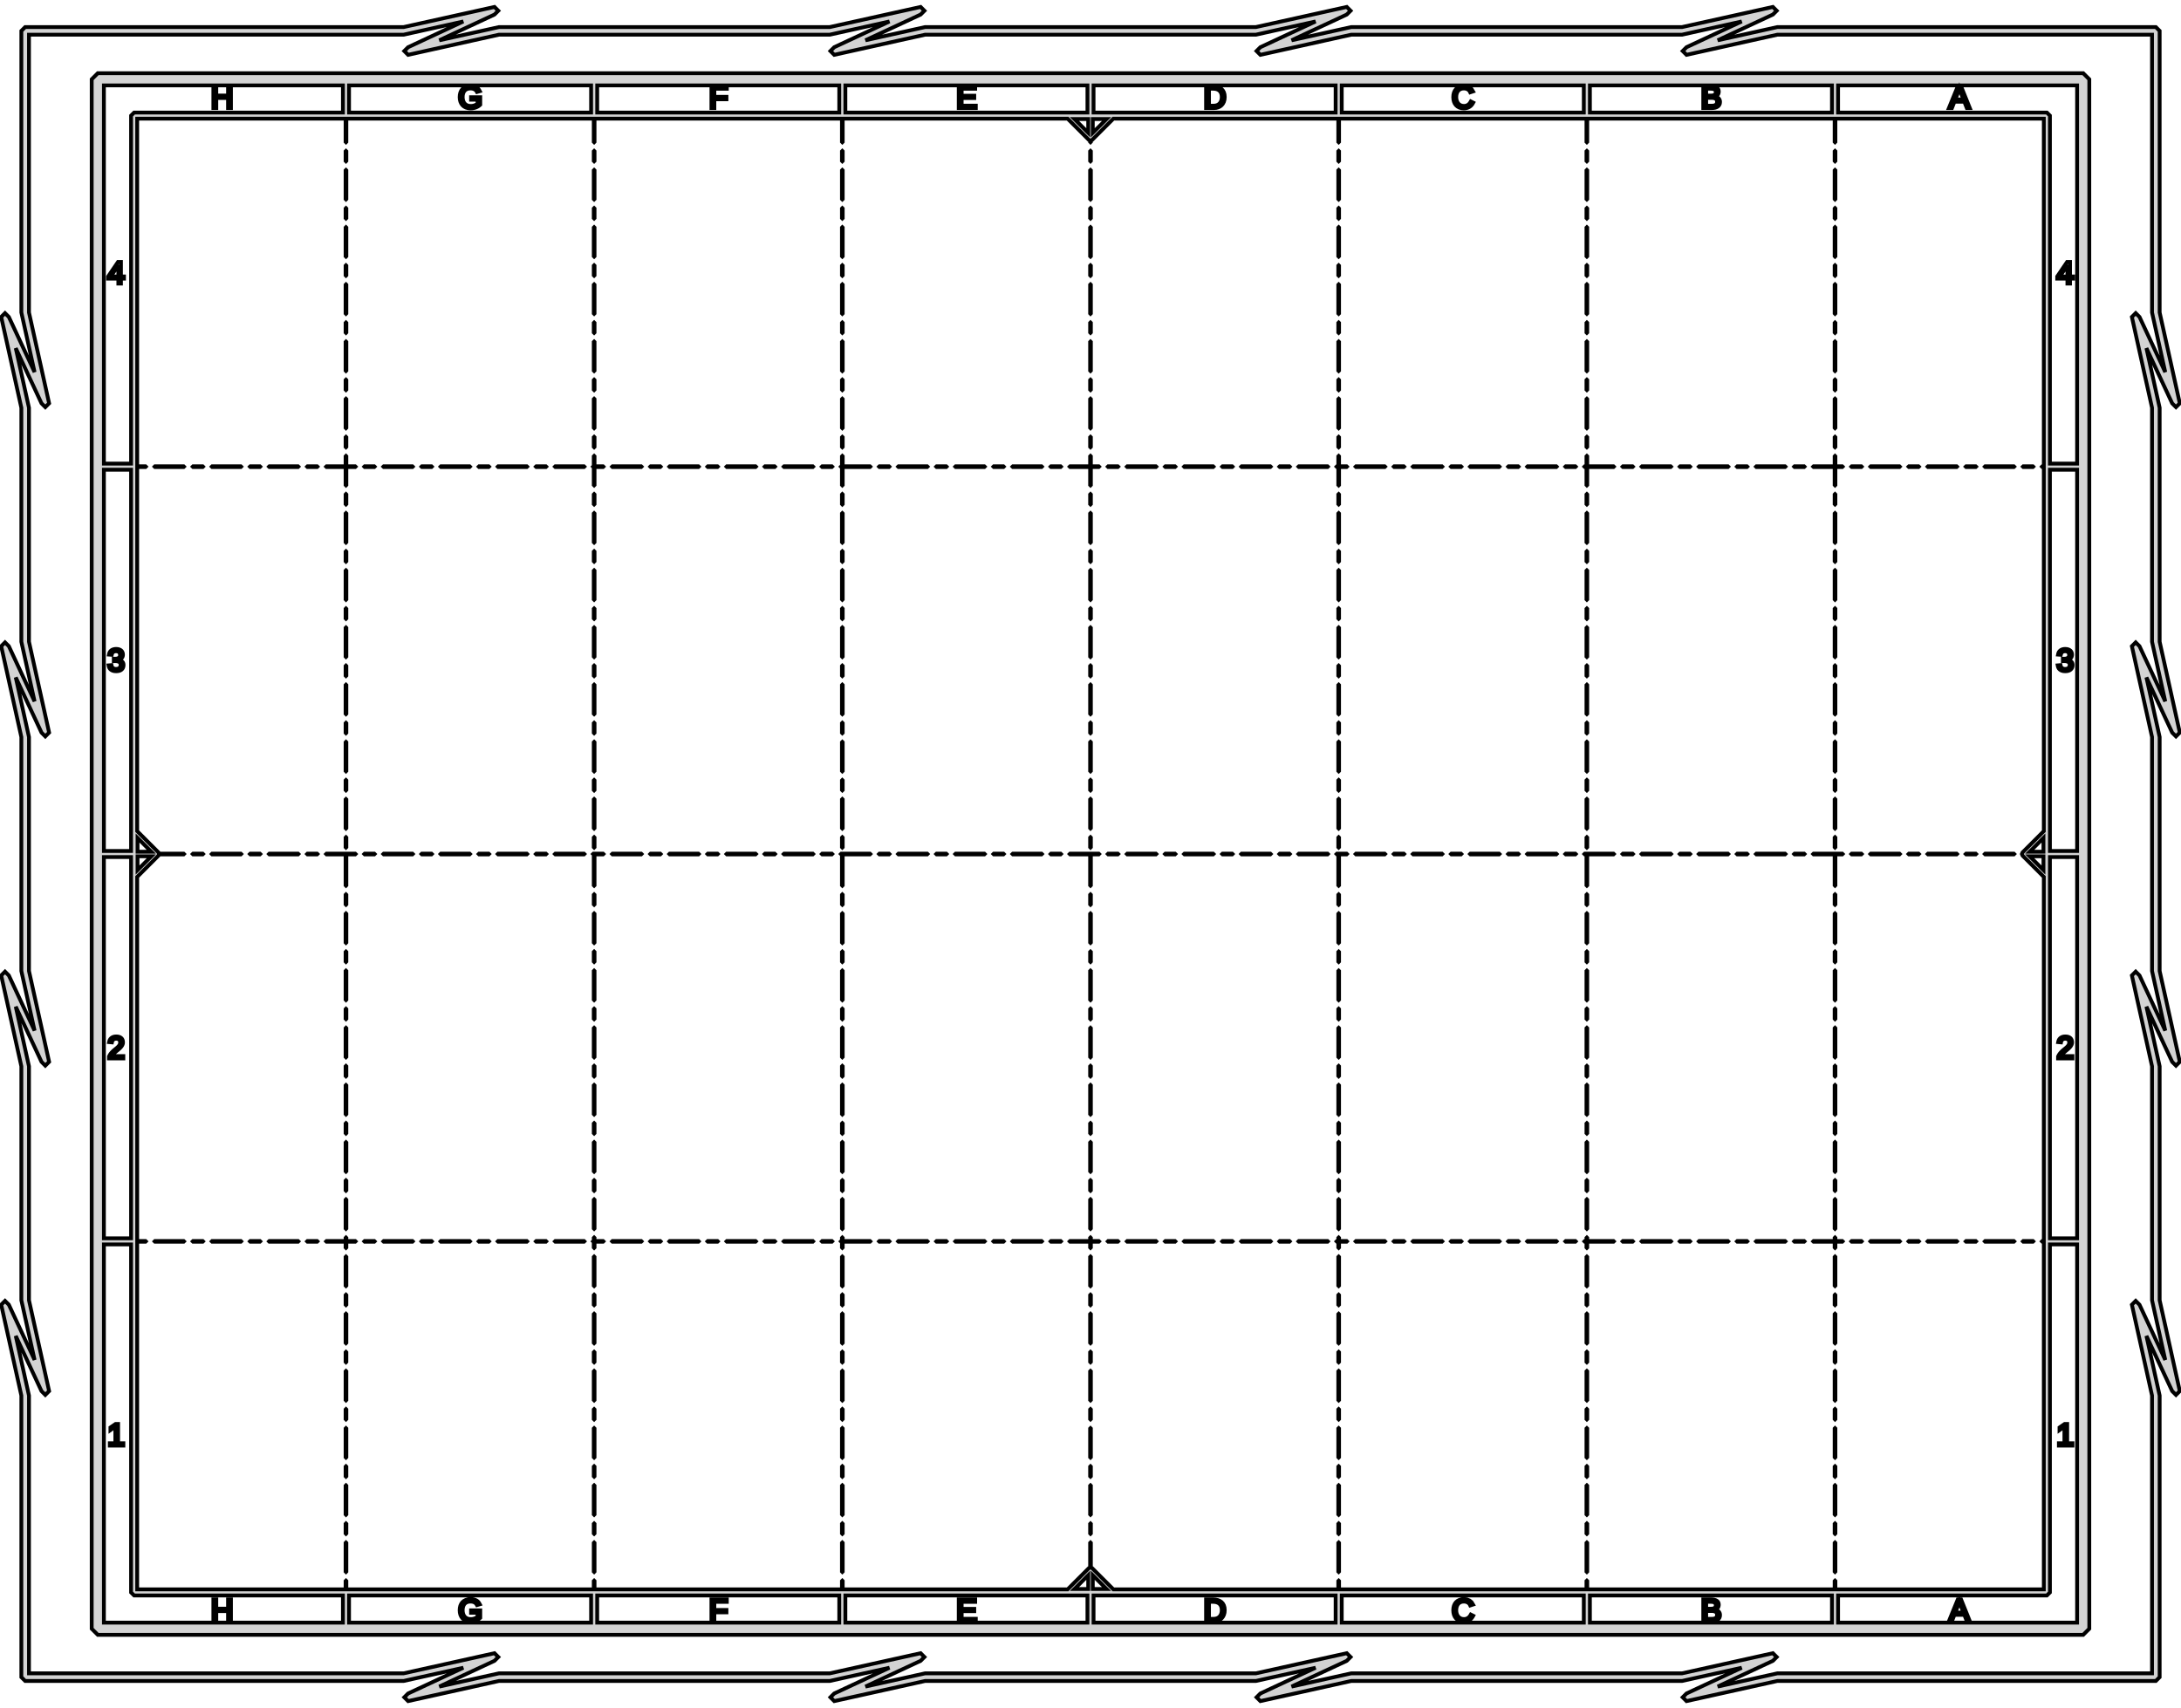 <?xml version="1.0" standalone="no"?>
<!DOCTYPE svg PUBLIC "-//W3C//DTD SVG 1.1//EN" "http://www.w3.org/Graphics/SVG/1.1/DTD/svg11.dtd">
<svg width="286mm" height="224mm" viewBox="-143 -112 286 224" xmlns="http://www.w3.org/2000/svg" version="1.1">
<title>OpenSCAD Model</title>
<path d="
M 90.07,108.45 L 139.7,108.45 L 140.2,107.95 L 140.2,71.02 L 138.465,63.194 L 141.841,70.434
 L 142.341,70.934 L 142.841,70.434 L 140.2,58.52 L 140.2,27.84 L 138.465,20.014 L 141.841,27.254
 L 142.341,27.754 L 142.841,27.254 L 140.2,15.34 L 140.2,-15.34 L 138.465,-23.166 L 141.841,-15.926
 L 142.341,-15.426 L 142.841,-15.926 L 140.2,-27.84 L 140.2,-58.52 L 138.465,-66.346 L 141.841,-59.106
 L 142.341,-58.606 L 142.841,-59.106 L 140.2,-71.02 L 140.2,-107.95 L 139.7,-108.45 L 90.07,-108.45
 L 82.244,-106.715 L 89.484,-110.091 L 89.984,-110.591 L 89.484,-111.091 L 77.57,-108.45 L 34.19,-108.45
 L 26.364,-106.715 L 33.604,-110.091 L 34.104,-110.591 L 33.604,-111.091 L 21.69,-108.45 L -21.69,-108.45
 L -29.516,-106.715 L -22.276,-110.091 L -21.776,-110.591 L -22.276,-111.091 L -34.19,-108.45 L -77.57,-108.45
 L -85.396,-106.715 L -78.156,-110.091 L -77.656,-110.591 L -78.156,-111.091 L -90.07,-108.45 L -139.7,-108.45
 L -140.2,-107.95 L -140.2,-71.02 L -138.465,-63.194 L -141.841,-70.434 L -142.341,-70.934 L -142.841,-70.434
 L -140.2,-58.52 L -140.2,-27.84 L -138.465,-20.014 L -141.841,-27.254 L -142.341,-27.754 L -142.841,-27.254
 L -140.2,-15.34 L -140.2,15.34 L -138.465,23.166 L -141.841,15.926 L -142.341,15.426 L -142.841,15.926
 L -140.2,27.84 L -140.2,58.52 L -138.465,66.346 L -141.841,59.106 L -142.341,58.606 L -142.841,59.106
 L -140.2,71.02 L -140.2,107.95 L -139.7,108.45 L -90.07,108.45 L -82.244,106.715 L -89.484,110.091
 L -89.984,110.591 L -89.484,111.091 L -77.57,108.45 L -34.19,108.45 L -26.364,106.715 L -33.604,110.091
 L -34.104,110.591 L -33.604,111.091 L -21.69,108.45 L 21.69,108.45 L 29.516,106.715 L 22.276,110.091
 L 21.776,110.591 L 22.276,111.091 L 34.19,108.45 L 77.57,108.45 L 85.396,106.715 L 78.156,110.091
 L 77.656,110.591 L 78.156,111.091 z
M -22.276,105.809 L -21.776,105.309 L -22.276,104.809 L -34.19,107.45 L -77.57,107.45 L -85.396,109.185
 L -78.156,105.809 L -77.656,105.309 L -78.156,104.809 L -90.07,107.45 L -139.2,107.45 L -139.2,71.02
 L -140.935,63.194 L -137.559,70.434 L -137.059,70.934 L -136.559,70.434 L -139.2,58.52 L -139.2,27.84
 L -140.935,20.014 L -137.559,27.254 L -137.059,27.754 L -136.559,27.254 L -139.2,15.34 L -139.2,-15.34
 L -140.935,-23.166 L -137.559,-15.926 L -137.059,-15.426 L -136.559,-15.926 L -139.2,-27.84 L -139.2,-58.52
 L -140.935,-66.346 L -137.559,-59.106 L -137.059,-58.606 L -136.559,-59.106 L -139.2,-71.02 L -139.2,-107.45
 L -90.07,-107.45 L -82.244,-109.185 L -89.484,-105.809 L -89.984,-105.309 L -89.484,-104.809 L -77.57,-107.45
 L -34.19,-107.45 L -26.364,-109.185 L -33.604,-105.809 L -34.104,-105.309 L -33.604,-104.809 L -21.69,-107.45
 L 21.69,-107.45 L 29.516,-109.185 L 22.276,-105.809 L 21.776,-105.309 L 22.276,-104.809 L 34.19,-107.45
 L 77.57,-107.45 L 85.396,-109.185 L 78.156,-105.809 L 77.656,-105.309 L 78.156,-104.809 L 90.07,-107.45
 L 139.2,-107.45 L 139.2,-71.02 L 140.935,-63.194 L 137.559,-70.434 L 137.059,-70.934 L 136.559,-70.434
 L 139.2,-58.52 L 139.2,-27.84 L 140.935,-20.014 L 137.559,-27.254 L 137.059,-27.754 L 136.559,-27.254
 L 139.2,-15.34 L 139.2,15.34 L 140.935,23.166 L 137.559,15.926 L 137.059,15.426 L 136.559,15.926
 L 139.2,27.84 L 139.2,58.52 L 140.935,66.346 L 137.559,59.106 L 137.059,58.606 L 136.559,59.106
 L 139.2,71.02 L 139.2,107.45 L 90.07,107.45 L 82.244,109.185 L 89.484,105.809 L 89.984,105.309
 L 89.484,104.809 L 77.57,107.45 L 34.19,107.45 L 26.364,109.185 L 33.604,105.809 L 34.104,105.309
 L 33.604,104.809 L 21.69,107.45 L -21.69,107.45 L -29.516,109.185 z
M 130.975,101.6 L 130.975,-101.6 L 130.175,-102.4 L -130.175,-102.4 L -130.975,-101.6 L -130.975,101.6
 L -130.175,102.4 L 130.175,102.4 z
M -129.375,-100.8 L -98.031,-100.8 L -98.031,-97.237 L -125.412,-97.237 L -125.812,-96.838 L -125.812,-51.2
 L -129.375,-51.2 z
M -114.636,-99.148 L -113.098,-99.148 L -113.098,-97.83 L -112.713,-97.83 L -112.713,-100.674 L -113.098,-100.674
 L -113.098,-99.471 L -114.636,-99.471 L -114.636,-100.674 L -115.022,-100.674 L -115.022,-97.83 L -114.636,-97.83
 z
M -127.138,-75.455 L -126.738,-75.455 L -126.738,-75.742 L -127.138,-75.742 L -127.138,-77.655 L -127.52,-77.655
 L -128.822,-75.738 L -128.822,-75.455 L -127.481,-75.455 L -127.481,-74.811 L -127.138,-74.811 z
M -128.486,-75.742 L -128.472,-75.759 L -128.454,-75.782 L -128.434,-75.809 L -128.414,-75.836 L -128.394,-75.863
 L -128.374,-75.889 L -128.358,-75.913 L -128.345,-75.931 L -127.617,-77.005 L -127.599,-77.033 L -127.579,-77.067
 L -127.558,-77.104 L -127.538,-77.141 L -127.501,-77.206 L -127.488,-77.231 L -127.481,-77.246 L -127.481,-75.742
 z
M -97.231,-97.237 L -97.231,-100.8 L -65.487,-100.8 L -65.487,-97.237 z
M -81.079,-97.798 L -80.883,-97.827 L -80.701,-97.873 L -80.534,-97.932 L -80.382,-98.004 L -80.246,-98.086
 L -80.126,-98.177 L -80.023,-98.271 L -80.023,-99.252 L -81.228,-99.252 L -81.228,-98.929 L -80.378,-98.929
 L -80.378,-98.416 L -80.444,-98.36 L -80.523,-98.304 L -80.617,-98.251 L -80.724,-98.204 L -80.845,-98.162
 L -80.98,-98.13 L -81.127,-98.109 L -81.288,-98.102 L -81.529,-98.123 L -81.74,-98.187 L -81.918,-98.29
 L -82.066,-98.427 L -82.181,-98.597 L -82.263,-98.795 L -82.313,-99.019 L -82.33,-99.264 L -82.315,-99.509
 L -82.269,-99.731 L -82.191,-99.925 L -82.082,-100.09 L -81.94,-100.222 L -81.766,-100.32 L -81.558,-100.38
 L -81.317,-100.401 L -81.149,-100.392 L -81.001,-100.367 L -80.871,-100.327 L -80.758,-100.273 L -80.66,-100.207
 L -80.579,-100.127 L -80.511,-100.037 L -80.453,-99.936 L -80.085,-100.045 L -80.164,-100.193 L -80.257,-100.325
 L -80.369,-100.44 L -80.503,-100.536 L -80.662,-100.613 L -80.847,-100.669 L -81.06,-100.704 L -81.307,-100.715
 L -81.635,-100.69 L -81.92,-100.614 L -82.163,-100.49 L -82.363,-100.323 L -82.52,-100.114 L -82.632,-99.866
 L -82.699,-99.581 L -82.722,-99.264 L -82.699,-98.956 L -82.632,-98.673 L -82.52,-98.421 L -82.363,-98.206
 L -82.162,-98.03 L -81.916,-97.899 L -81.625,-97.816 L -81.288,-97.789 z
M -64.688,-97.237 L -64.688,-100.8 L -32.944,-100.8 L -32.944,-97.237 z
M -49.324,-98.983 L -47.737,-98.983 L -47.737,-99.302 L -49.324,-99.302 L -49.324,-100.359 L -47.689,-100.359
 L -47.689,-100.674 L -49.709,-100.674 L -49.709,-97.83 L -49.324,-97.83 z
M -32.144,-97.237 L -32.144,-100.8 L -0.4,-100.8 L -0.4,-97.237 z
M -15.039,-98.145 L -16.894,-98.145 L -16.894,-99.136 L -15.242,-99.136 L -15.242,-99.447 L -16.894,-99.447
 L -16.894,-100.359 L -15.121,-100.359 L -15.121,-100.674 L -17.279,-100.674 L -17.279,-97.83 L -15.039,-97.83
 z
M 0.4,-97.237 L 0.4,-100.8 L 32.144,-100.8 L 32.144,-97.237 z
M 16.5,-97.853 L 16.763,-97.924 L 16.999,-98.04 L 17.202,-98.2 L 17.368,-98.405 L 17.495,-98.654
 L 17.575,-98.947 L 17.602,-99.281 L 17.574,-99.619 L 17.49,-99.907 L 17.356,-100.146 L 17.178,-100.34
 L 16.959,-100.488 L 16.7,-100.592 L 16.41,-100.654 L 16.094,-100.674 L 15.153,-100.674 L 15.153,-97.83
 L 16.217,-97.83 z
M 15.539,-98.139 L 15.539,-100.365 L 16.086,-100.365 L 16.324,-100.35 L 16.542,-100.304 L 16.735,-100.225
 L 16.899,-100.111 L 17.032,-99.961 L 17.131,-99.775 L 17.193,-99.549 L 17.214,-99.281 L 17.194,-99.016
 L 17.135,-98.785 L 17.041,-98.588 L 16.917,-98.427 L 16.765,-98.302 L 16.587,-98.212 L 16.388,-98.157
 L 16.172,-98.139 z
M 32.944,-97.237 L 32.944,-100.8 L 64.688,-100.8 L 64.688,-97.237 z
M 49.181,-97.803 L 49.385,-97.846 L 49.568,-97.915 L 49.73,-98.005 L 49.873,-98.115 L 49.996,-98.243
 L 50.1,-98.386 L 50.186,-98.54 L 49.871,-98.697 L 49.799,-98.572 L 49.717,-98.458 L 49.625,-98.357
 L 49.521,-98.271 L 49.404,-98.201 L 49.274,-98.149 L 49.131,-98.116 L 48.973,-98.106 L 48.748,-98.127
 L 48.548,-98.19 L 48.374,-98.292 L 48.229,-98.429 L 48.114,-98.597 L 48.029,-98.795 L 47.977,-99.019
 L 47.959,-99.264 L 47.975,-99.509 L 48.024,-99.731 L 48.104,-99.925 L 48.215,-100.09 L 48.356,-100.222
 L 48.528,-100.32 L 48.728,-100.38 L 48.956,-100.401 L 49.124,-100.39 L 49.272,-100.358 L 49.402,-100.309
 L 49.514,-100.245 L 49.608,-100.169 L 49.685,-100.083 L 49.747,-99.989 L 49.794,-99.89 L 50.16,-100.011
 L 49.976,-100.317 L 49.711,-100.538 L 49.369,-100.671 L 48.952,-100.715 L 48.64,-100.69 L 48.363,-100.614
 L 48.125,-100.49 L 47.928,-100.323 L 47.773,-100.114 L 47.66,-99.866 L 47.591,-99.581 L 47.568,-99.264
 L 47.59,-98.956 L 47.655,-98.673 L 47.763,-98.421 L 47.916,-98.206 L 48.112,-98.03 L 48.35,-97.899
 L 48.631,-97.816 L 48.955,-97.789 z
M 65.487,-97.237 L 65.487,-100.8 L 97.231,-100.8 L 97.231,-97.237 z
M 81.712,-97.841 L 81.906,-97.874 L 82.084,-97.932 L 82.239,-98.015 L 82.368,-98.125 L 82.467,-98.263
 L 82.531,-98.431 L 82.552,-98.631 L 82.541,-98.766 L 82.506,-98.891 L 82.449,-99.004 L 82.371,-99.102
 L 82.271,-99.184 L 82.15,-99.251 L 82.007,-99.3 L 81.846,-99.33 L 81.973,-99.368 L 82.083,-99.422
 L 82.176,-99.489 L 82.252,-99.569 L 82.311,-99.659 L 82.353,-99.76 L 82.378,-99.868 L 82.387,-99.984
 L 82.37,-100.153 L 82.319,-100.296 L 82.236,-100.414 L 82.122,-100.511 L 81.979,-100.584 L 81.807,-100.635
 L 81.609,-100.664 L 81.385,-100.674 L 80.352,-100.674 L 80.352,-97.83 L 81.507,-97.83 z
M 80.738,-99.465 L 80.738,-100.365 L 81.385,-100.365 L 81.649,-100.34 L 81.842,-100.266 L 81.96,-100.135
 L 81.999,-99.937 L 81.991,-99.834 L 81.967,-99.742 L 81.924,-99.661 L 81.862,-99.593 L 81.778,-99.539
 L 81.672,-99.498 L 81.542,-99.473 L 81.385,-99.465 z
M 80.738,-98.139 L 80.738,-99.164 L 81.456,-99.164 L 81.61,-99.157 L 81.748,-99.136 L 81.869,-99.1
 L 81.971,-99.047 L 82.053,-98.978 L 82.113,-98.892 L 82.15,-98.787 L 82.163,-98.662 L 82.15,-98.523
 L 82.112,-98.409 L 82.052,-98.319 L 81.972,-98.248 L 81.874,-98.196 L 81.758,-98.163 L 81.628,-98.145
 L 81.487,-98.139 z
M 125.812,-51.2 L 125.812,-96.838 L 125.412,-97.237 L 98.031,-97.237 L 98.031,-100.8 L 129.375,-100.8
 L 129.375,-51.2 z
M 113.291,-98.662 L 114.587,-98.662 L 114.912,-97.83 L 115.306,-97.83 L 114.163,-100.674 L 113.725,-100.674
 L 112.565,-97.83 L 112.964,-97.83 z
M 113.409,-98.962 L 113.772,-99.897 L 113.802,-99.978 L 113.831,-100.06 L 113.859,-100.14 L 113.884,-100.212
 L 113.905,-100.275 L 113.921,-100.327 L 113.933,-100.364 L 113.939,-100.383 L 113.945,-100.364 L 113.957,-100.328
 L 113.973,-100.277 L 113.994,-100.215 L 114.018,-100.143 L 114.045,-100.064 L 114.075,-99.982 L 114.107,-99.901
 L 114.472,-98.962 z
M 128.449,-75.455 L 128.849,-75.455 L 128.849,-75.742 L 128.449,-75.742 L 128.449,-77.655 L 128.068,-77.655
 L 126.766,-75.738 L 126.766,-75.455 L 128.106,-75.455 L 128.106,-74.811 L 128.449,-74.811 z
M 127.101,-75.742 L 127.115,-75.759 L 127.133,-75.782 L 127.154,-75.809 L 127.174,-75.836 L 127.194,-75.863
 L 127.213,-75.889 L 127.23,-75.913 L 127.242,-75.931 L 127.971,-77.005 L 127.988,-77.033 L 128.008,-77.067
 L 128.029,-77.104 L 128.05,-77.141 L 128.086,-77.206 L 128.099,-77.231 L 128.106,-77.246 L 128.106,-75.742
 z
M 97.681,96.438 L 97.681,95.35 L 97.631,95.3 L 97.581,95.35 L 97.581,96.438 L 65.138,96.438
 L 65.138,95.35 L 65.088,95.3 L 65.037,95.35 L 65.037,96.438 L 32.594,96.438 L 32.594,95.35
 L 32.544,95.3 L 32.494,95.35 L 32.494,96.438 L 3.001,96.438 L 0.212,93.649 L 0.05,93.582
 L 0.05,90.35 L 0,90.3 L -0.05,90.35 L -0.05,93.582 L -0.212,93.649 L -3.001,96.438
 L -32.494,96.438 L -32.494,95.35 L -32.544,95.3 L -32.594,95.35 L -32.594,96.438 L -65.037,96.438
 L -65.037,95.35 L -65.088,95.3 L -65.138,95.35 L -65.138,96.438 L -97.581,96.438 L -97.581,95.35
 L -97.631,95.3 L -97.681,95.35 L -97.681,96.438 L -125.012,96.438 L -125.012,50.85 L -123.925,50.85
 L -123.875,50.8 L -123.925,50.75 L -125.012,50.75 L -125.012,3.001 L -122.224,0.212 L -122.157,0.05
 L -118.925,0.05 L -118.875,-0 L -118.925,-0.05 L -122.157,-0.05 L -122.224,-0.212 L -125.012,-3.001
 L -125.012,-50.75 L -123.925,-50.75 L -123.875,-50.8 L -123.925,-50.85 L -125.012,-50.85 L -125.012,-96.438
 L -97.681,-96.438 L -97.681,-93.4 L -97.631,-93.35 L -97.581,-93.4 L -97.581,-96.438 L -65.138,-96.438
 L -65.138,-93.4 L -65.088,-93.35 L -65.037,-93.4 L -65.037,-96.438 L -32.594,-96.438 L -32.594,-93.4
 L -32.544,-93.35 L -32.494,-93.4 L -32.494,-96.438 L -3.001,-96.438 L -0.212,-93.649 L -0.05,-93.582
 L -0.05,-93.4 L 0,-93.35 L 0.05,-93.4 L 0.05,-93.582 L 0.212,-93.649 L 3.001,-96.438
 L 32.494,-96.438 L 32.494,-93.4 L 32.544,-93.35 L 32.594,-93.4 L 32.594,-96.438 L 65.037,-96.438
 L 65.037,-93.4 L 65.088,-93.35 L 65.138,-93.4 L 65.138,-96.438 L 97.581,-96.438 L 97.581,-93.4
 L 97.631,-93.35 L 97.681,-93.4 L 97.681,-96.438 L 125.012,-96.438 L 125.012,-50.85 L 124.825,-50.85
 L 124.775,-50.8 L 124.825,-50.75 L 125.012,-50.75 L 125.012,-3.001 L 122.224,-0.212 L 122.136,-0
 L 122.224,0.212 L 125.012,3.001 L 125.012,50.75 L 124.825,50.75 L 124.775,50.8 L 124.825,50.85
 L 125.012,50.85 L 125.012,96.438 z
M 32.594,-90.9 L 32.594,-92.15 L 32.544,-92.2 L 32.494,-92.15 L 32.494,-90.9 L 32.544,-90.85
 z
M 97.681,-90.9 L 97.681,-92.15 L 97.631,-92.2 L 97.581,-92.15 L 97.581,-90.9 L 97.631,-90.85
 z
M 0.05,-90.9 L 0.05,-92.15 L 0,-92.2 L -0.05,-92.15 L -0.05,-90.9 L 0,-90.85
 z
M -97.581,-90.9 L -97.581,-92.15 L -97.631,-92.2 L -97.681,-92.15 L -97.681,-90.9 L -97.631,-90.85
 z
M -32.494,-90.9 L -32.494,-92.15 L -32.544,-92.2 L -32.594,-92.15 L -32.594,-90.9 L -32.544,-90.85
 z
M 65.138,-90.9 L 65.138,-92.15 L 65.088,-92.2 L 65.037,-92.15 L 65.037,-90.9 L 65.088,-90.85
 z
M -65.037,-90.9 L -65.037,-92.15 L -65.088,-92.2 L -65.138,-92.15 L -65.138,-90.9 L -65.088,-90.85
 z
M 32.594,-85.9 L 32.594,-89.65 L 32.544,-89.7 L 32.494,-89.65 L 32.494,-85.9 L 32.544,-85.85
 z
M 65.138,-85.9 L 65.138,-89.65 L 65.088,-89.7 L 65.037,-89.65 L 65.037,-85.9 L 65.088,-85.85
 z
M 0.05,-85.9 L 0.05,-89.65 L 0,-89.7 L -0.05,-89.65 L -0.05,-85.9 L 0,-85.85
 z
M -32.494,-85.9 L -32.494,-89.65 L -32.544,-89.7 L -32.594,-89.65 L -32.594,-85.9 L -32.544,-85.85
 z
M -97.581,-85.9 L -97.581,-89.65 L -97.631,-89.7 L -97.681,-89.65 L -97.681,-85.9 L -97.631,-85.85
 z
M 97.681,-85.9 L 97.681,-89.65 L 97.631,-89.7 L 97.581,-89.65 L 97.581,-85.9 L 97.631,-85.85
 z
M -65.037,-85.9 L -65.037,-89.65 L -65.088,-89.7 L -65.138,-89.65 L -65.138,-85.9 L -65.088,-85.85
 z
M -32.494,-83.4 L -32.494,-84.65 L -32.544,-84.7 L -32.594,-84.65 L -32.594,-83.4 L -32.544,-83.35
 z
M 97.681,-83.4 L 97.681,-84.65 L 97.631,-84.7 L 97.581,-84.65 L 97.581,-83.4 L 97.631,-83.35
 z
M 0.05,-83.4 L 0.05,-84.65 L 0,-84.7 L -0.05,-84.65 L -0.05,-83.4 L 0,-83.35
 z
M -65.037,-83.4 L -65.037,-84.65 L -65.088,-84.7 L -65.138,-84.65 L -65.138,-83.4 L -65.088,-83.35
 z
M -97.581,-83.4 L -97.581,-84.65 L -97.631,-84.7 L -97.681,-84.65 L -97.681,-83.4 L -97.631,-83.35
 z
M 65.138,-83.4 L 65.138,-84.65 L 65.088,-84.7 L 65.037,-84.65 L 65.037,-83.4 L 65.088,-83.35
 z
M 32.594,-83.4 L 32.594,-84.65 L 32.544,-84.7 L 32.494,-84.65 L 32.494,-83.4 L 32.544,-83.35
 z
M 65.138,-78.4 L 65.138,-82.15 L 65.088,-82.2 L 65.037,-82.15 L 65.037,-78.4 L 65.088,-78.35
 z
M -65.037,-78.4 L -65.037,-82.15 L -65.088,-82.2 L -65.138,-82.15 L -65.138,-78.4 L -65.088,-78.35
 z
M 0.05,-78.4 L 0.05,-82.15 L 0,-82.2 L -0.05,-82.15 L -0.05,-78.4 L 0,-78.35
 z
M 97.681,-78.4 L 97.681,-82.15 L 97.631,-82.2 L 97.581,-82.15 L 97.581,-78.4 L 97.631,-78.35
 z
M -32.494,-78.4 L -32.494,-82.15 L -32.544,-82.2 L -32.594,-82.15 L -32.594,-78.4 L -32.544,-78.35
 z
M -97.581,-78.4 L -97.581,-82.15 L -97.631,-82.2 L -97.681,-82.15 L -97.681,-78.4 L -97.631,-78.35
 z
M 32.594,-78.4 L 32.594,-82.15 L 32.544,-82.2 L 32.494,-82.15 L 32.494,-78.4 L 32.544,-78.35
 z
M -97.581,-75.9 L -97.581,-77.15 L -97.631,-77.2 L -97.681,-77.15 L -97.681,-75.9 L -97.631,-75.85
 z
M -32.494,-75.9 L -32.494,-77.15 L -32.544,-77.2 L -32.594,-77.15 L -32.594,-75.9 L -32.544,-75.85
 z
M 0.05,-75.9 L 0.05,-77.15 L 0,-77.2 L -0.05,-77.15 L -0.05,-75.9 L 0,-75.85
 z
M 97.681,-75.9 L 97.681,-77.15 L 97.631,-77.2 L 97.581,-77.15 L 97.581,-75.9 L 97.631,-75.85
 z
M 65.138,-75.9 L 65.138,-77.15 L 65.088,-77.2 L 65.037,-77.15 L 65.037,-75.9 L 65.088,-75.85
 z
M 32.594,-75.9 L 32.594,-77.15 L 32.544,-77.2 L 32.494,-77.15 L 32.494,-75.9 L 32.544,-75.85
 z
M -65.037,-75.9 L -65.037,-77.15 L -65.088,-77.2 L -65.138,-77.15 L -65.138,-75.9 L -65.088,-75.85
 z
M -65.037,-70.9 L -65.037,-74.65 L -65.088,-74.7 L -65.138,-74.65 L -65.138,-70.9 L -65.088,-70.85
 z
M -32.494,-70.9 L -32.494,-74.65 L -32.544,-74.7 L -32.594,-74.65 L -32.594,-70.9 L -32.544,-70.85
 z
M 32.594,-70.9 L 32.594,-74.65 L 32.544,-74.7 L 32.494,-74.65 L 32.494,-70.9 L 32.544,-70.85
 z
M 97.681,-70.9 L 97.681,-74.65 L 97.631,-74.7 L 97.581,-74.65 L 97.581,-70.9 L 97.631,-70.85
 z
M -97.581,-70.9 L -97.581,-74.65 L -97.631,-74.7 L -97.681,-74.65 L -97.681,-70.9 L -97.631,-70.85
 z
M 65.138,-70.9 L 65.138,-74.65 L 65.088,-74.7 L 65.037,-74.65 L 65.037,-70.9 L 65.088,-70.85
 z
M 0.05,-70.9 L 0.05,-74.65 L 0,-74.7 L -0.05,-74.65 L -0.05,-70.9 L 0,-70.85
 z
M 0.05,-68.4 L 0.05,-69.65 L 0,-69.7 L -0.05,-69.65 L -0.05,-68.4 L 0,-68.35
 z
M -97.581,-68.4 L -97.581,-69.65 L -97.631,-69.7 L -97.681,-69.65 L -97.681,-68.4 L -97.631,-68.35
 z
M -65.037,-68.4 L -65.037,-69.65 L -65.088,-69.7 L -65.138,-69.65 L -65.138,-68.4 L -65.088,-68.35
 z
M -32.494,-68.4 L -32.494,-69.65 L -32.544,-69.7 L -32.594,-69.65 L -32.594,-68.4 L -32.544,-68.35
 z
M 97.681,-68.4 L 97.681,-69.65 L 97.631,-69.7 L 97.581,-69.65 L 97.581,-68.4 L 97.631,-68.35
 z
M 32.594,-68.4 L 32.594,-69.65 L 32.544,-69.7 L 32.494,-69.65 L 32.494,-68.4 L 32.544,-68.35
 z
M 65.138,-68.4 L 65.138,-69.65 L 65.088,-69.7 L 65.037,-69.65 L 65.037,-68.4 L 65.088,-68.35
 z
M 0.05,-63.4 L 0.05,-67.15 L 0,-67.2 L -0.05,-67.15 L -0.05,-63.4 L 0,-63.35
 z
M -97.581,-63.4 L -97.581,-67.15 L -97.631,-67.2 L -97.681,-67.15 L -97.681,-63.4 L -97.631,-63.35
 z
M 32.594,-63.4 L 32.594,-67.15 L 32.544,-67.2 L 32.494,-67.15 L 32.494,-63.4 L 32.544,-63.35
 z
M -32.494,-63.4 L -32.494,-67.15 L -32.544,-67.2 L -32.594,-67.15 L -32.594,-63.4 L -32.544,-63.35
 z
M -65.037,-63.4 L -65.037,-67.15 L -65.088,-67.2 L -65.138,-67.15 L -65.138,-63.4 L -65.088,-63.35
 z
M 65.138,-63.4 L 65.138,-67.15 L 65.088,-67.2 L 65.037,-67.15 L 65.037,-63.4 L 65.088,-63.35
 z
M 97.681,-63.4 L 97.681,-67.15 L 97.631,-67.2 L 97.581,-67.15 L 97.581,-63.4 L 97.631,-63.35
 z
M 0.05,-60.9 L 0.05,-62.15 L 0,-62.2 L -0.05,-62.15 L -0.05,-60.9 L 0,-60.85
 z
M 32.594,-60.9 L 32.594,-62.15 L 32.544,-62.2 L 32.494,-62.15 L 32.494,-60.9 L 32.544,-60.85
 z
M 65.138,-60.9 L 65.138,-62.15 L 65.088,-62.2 L 65.037,-62.15 L 65.037,-60.9 L 65.088,-60.85
 z
M -65.037,-60.9 L -65.037,-62.15 L -65.088,-62.2 L -65.138,-62.15 L -65.138,-60.9 L -65.088,-60.85
 z
M -97.581,-60.9 L -97.581,-62.15 L -97.631,-62.2 L -97.681,-62.15 L -97.681,-60.9 L -97.631,-60.85
 z
M -32.494,-60.9 L -32.494,-62.15 L -32.544,-62.2 L -32.594,-62.15 L -32.594,-60.9 L -32.544,-60.85
 z
M 97.681,-60.9 L 97.681,-62.15 L 97.631,-62.2 L 97.581,-62.15 L 97.581,-60.9 L 97.631,-60.85
 z
M 0.05,-55.9 L 0.05,-59.65 L 0,-59.7 L -0.05,-59.65 L -0.05,-55.9 L 0,-55.85
 z
M 97.681,-55.9 L 97.681,-59.65 L 97.631,-59.7 L 97.581,-59.65 L 97.581,-55.9 L 97.631,-55.85
 z
M -97.581,-55.9 L -97.581,-59.65 L -97.631,-59.7 L -97.681,-59.65 L -97.681,-55.9 L -97.631,-55.85
 z
M 65.138,-55.9 L 65.138,-59.65 L 65.088,-59.7 L 65.037,-59.65 L 65.037,-55.9 L 65.088,-55.85
 z
M -32.494,-55.9 L -32.494,-59.65 L -32.544,-59.7 L -32.594,-59.65 L -32.594,-55.9 L -32.544,-55.85
 z
M 32.594,-55.9 L 32.594,-59.65 L 32.544,-59.7 L 32.494,-59.65 L 32.494,-55.9 L 32.544,-55.85
 z
M -65.037,-55.9 L -65.037,-59.65 L -65.088,-59.7 L -65.138,-59.65 L -65.138,-55.9 L -65.088,-55.85
 z
M 65.138,-53.4 L 65.138,-54.65 L 65.088,-54.7 L 65.037,-54.65 L 65.037,-53.4 L 65.088,-53.35
 z
M -32.494,-53.4 L -32.494,-54.65 L -32.544,-54.7 L -32.594,-54.65 L -32.594,-53.4 L -32.544,-53.35
 z
M 97.681,-53.4 L 97.681,-54.65 L 97.631,-54.7 L 97.581,-54.65 L 97.581,-53.4 L 97.631,-53.35
 z
M 0.05,-53.4 L 0.05,-54.65 L 0,-54.7 L -0.05,-54.65 L -0.05,-53.4 L 0,-53.35
 z
M 32.594,-53.4 L 32.594,-54.65 L 32.544,-54.7 L 32.494,-54.65 L 32.494,-53.4 L 32.544,-53.35
 z
M -65.037,-53.4 L -65.037,-54.65 L -65.088,-54.7 L -65.138,-54.65 L -65.138,-53.4 L -65.088,-53.35
 z
M -97.581,-53.4 L -97.581,-54.65 L -97.631,-54.7 L -97.681,-54.65 L -97.681,-53.4 L -97.631,-53.35
 z
M 97.681,-48.4 L 97.681,-50.75 L 98.575,-50.75 L 98.625,-50.8 L 98.575,-50.85 L 97.681,-50.85
 L 97.681,-52.15 L 97.631,-52.2 L 97.581,-52.15 L 97.581,-50.85 L 94.825,-50.85 L 94.775,-50.8
 L 94.825,-50.75 L 97.581,-50.75 L 97.581,-48.4 L 97.631,-48.35 z
M -65.037,-48.4 L -65.037,-50.75 L -63.925,-50.75 L -63.875,-50.8 L -63.925,-50.85 L -65.037,-50.85
 L -65.037,-52.15 L -65.088,-52.2 L -65.138,-52.15 L -65.138,-50.85 L -65.175,-50.85 L -65.225,-50.8
 L -65.175,-50.75 L -65.138,-50.75 L -65.138,-48.4 L -65.088,-48.35 z
M -32.494,-48.4 L -32.494,-50.75 L -28.925,-50.75 L -28.875,-50.8 L -28.925,-50.85 L -32.494,-50.85
 L -32.494,-52.15 L -32.544,-52.2 L -32.594,-52.15 L -32.594,-50.85 L -32.675,-50.85 L -32.725,-50.8
 L -32.675,-50.75 L -32.594,-50.75 L -32.594,-48.4 L -32.544,-48.35 z
M -97.581,-48.4 L -97.581,-50.75 L -96.425,-50.75 L -96.375,-50.8 L -96.425,-50.85 L -97.581,-50.85
 L -97.581,-52.15 L -97.631,-52.2 L -97.681,-52.15 L -97.681,-50.85 L -100.175,-50.85 L -100.225,-50.8
 L -100.175,-50.75 L -97.681,-50.75 L -97.681,-48.4 L -97.631,-48.35 z
M 32.594,-48.4 L 32.594,-50.75 L 33.575,-50.75 L 33.625,-50.8 L 33.575,-50.85 L 32.594,-50.85
 L 32.594,-52.15 L 32.544,-52.2 L 32.494,-52.15 L 32.494,-50.85 L 32.325,-50.85 L 32.275,-50.8
 L 32.325,-50.75 L 32.494,-50.75 L 32.494,-48.4 L 32.544,-48.35 z
M 65.138,-48.4 L 65.138,-50.75 L 68.575,-50.75 L 68.625,-50.8 L 68.575,-50.85 L 65.138,-50.85
 L 65.138,-52.15 L 65.088,-52.2 L 65.037,-52.15 L 65.037,-50.85 L 64.825,-50.85 L 64.775,-50.8
 L 64.825,-50.75 L 65.037,-50.75 L 65.037,-48.4 L 65.088,-48.35 z
M 0.05,-48.4 L 0.05,-50.75 L 1.075,-50.75 L 1.125,-50.8 L 1.075,-50.85 L 0.05,-50.85
 L 0.05,-52.15 L 0,-52.2 L -0.05,-52.15 L -0.05,-50.85 L -2.675,-50.85 L -2.725,-50.8
 L -2.675,-50.75 L -0.05,-50.75 L -0.05,-48.4 L 0,-48.35 z
M 91.125,-50.8 L 91.075,-50.85 L 87.325,-50.85 L 87.275,-50.8 L 87.325,-50.75 L 91.075,-50.75
 z
M 56.125,-50.8 L 56.075,-50.85 L 54.825,-50.85 L 54.775,-50.8 L 54.825,-50.75 L 56.075,-50.75
 z
M 113.625,-50.8 L 113.575,-50.85 L 109.825,-50.85 L 109.775,-50.8 L 109.825,-50.75 L 113.575,-50.75
 z
M 121.125,-50.8 L 121.075,-50.85 L 117.325,-50.85 L 117.275,-50.8 L 117.325,-50.75 L 121.075,-50.75
 z
M 18.625,-50.8 L 18.575,-50.85 L 17.325,-50.85 L 17.275,-50.8 L 17.325,-50.75 L 18.575,-50.75
 z
M 11.125,-50.8 L 11.075,-50.85 L 9.825,-50.85 L 9.775,-50.8 L 9.825,-50.75 L 11.075,-50.75
 z
M 3.625,-50.8 L 3.575,-50.85 L 2.325,-50.85 L 2.275,-50.8 L 2.325,-50.75 L 3.575,-50.75
 z
M -103.875,-50.8 L -103.925,-50.85 L -107.675,-50.85 L -107.725,-50.8 L -107.675,-50.75 L -103.925,-50.75
 z
M 23.625,-50.8 L 23.575,-50.85 L 19.825,-50.85 L 19.775,-50.8 L 19.825,-50.75 L 23.575,-50.75
 z
M 16.125,-50.8 L 16.075,-50.85 L 12.325,-50.85 L 12.275,-50.8 L 12.325,-50.75 L 16.075,-50.75
 z
M 8.625,-50.8 L 8.575,-50.85 L 4.825,-50.85 L 4.775,-50.8 L 4.825,-50.75 L 8.575,-50.75
 z
M 61.125,-50.8 L 61.075,-50.85 L 57.325,-50.85 L 57.275,-50.8 L 57.325,-50.75 L 61.075,-50.75
 z
M -73.875,-50.8 L -73.925,-50.85 L -77.675,-50.85 L -77.725,-50.8 L -77.675,-50.75 L -73.925,-50.75
 z
M -81.375,-50.8 L -81.425,-50.85 L -85.175,-50.85 L -85.225,-50.8 L -85.175,-50.75 L -81.425,-50.75
 z
M -88.875,-50.8 L -88.925,-50.85 L -92.675,-50.85 L -92.725,-50.8 L -92.675,-50.75 L -88.925,-50.75
 z
M -41.375,-50.8 L -41.425,-50.85 L -42.675,-50.85 L -42.725,-50.8 L -42.675,-50.75 L -41.425,-50.75
 z
M -66.375,-50.8 L -66.425,-50.85 L -70.175,-50.85 L -70.225,-50.8 L -70.175,-50.75 L -66.425,-50.75
 z
M -13.875,-50.8 L -13.925,-50.85 L -17.675,-50.85 L -17.725,-50.8 L -17.675,-50.75 L -13.925,-50.75
 z
M -11.375,-50.8 L -11.425,-50.85 L -12.675,-50.85 L -12.725,-50.8 L -12.675,-50.75 L -11.425,-50.75
 z
M -6.375,-50.8 L -6.425,-50.85 L -10.175,-50.85 L -10.225,-50.8 L -10.175,-50.75 L -6.425,-50.75
 z
M -3.875,-50.8 L -3.925,-50.85 L -5.175,-50.85 L -5.225,-50.8 L -5.175,-50.75 L -3.925,-50.75
 z
M 26.125,-50.8 L 26.075,-50.85 L 24.825,-50.85 L 24.775,-50.8 L 24.825,-50.75 L 26.075,-50.75
 z
M 78.625,-50.8 L 78.575,-50.85 L 77.325,-50.85 L 77.275,-50.8 L 77.325,-50.75 L 78.575,-50.75
 z
M 93.625,-50.8 L 93.575,-50.85 L 92.325,-50.85 L 92.275,-50.8 L 92.325,-50.75 L 93.575,-50.75
 z
M 101.125,-50.8 L 101.075,-50.85 L 99.825,-50.85 L 99.775,-50.8 L 99.825,-50.75 L 101.075,-50.75
 z
M 86.125,-50.8 L 86.075,-50.85 L 84.825,-50.85 L 84.775,-50.8 L 84.825,-50.75 L 86.075,-50.75
 z
M -101.375,-50.8 L -101.425,-50.85 L -102.675,-50.85 L -102.725,-50.8 L -102.675,-50.75 L -101.425,-50.75
 z
M 31.125,-50.8 L 31.075,-50.85 L 27.325,-50.85 L 27.275,-50.8 L 27.325,-50.75 L 31.075,-50.75
 z
M -78.875,-50.8 L -78.925,-50.85 L -80.175,-50.85 L -80.225,-50.8 L -80.175,-50.75 L -78.925,-50.75
 z
M -71.375,-50.8 L -71.425,-50.85 L -72.675,-50.85 L -72.725,-50.8 L -72.675,-50.75 L -71.425,-50.75
 z
M -86.375,-50.8 L -86.425,-50.85 L -87.675,-50.85 L -87.725,-50.8 L -87.675,-50.75 L -86.425,-50.75
 z
M 83.625,-50.8 L 83.575,-50.85 L 79.825,-50.85 L 79.775,-50.8 L 79.825,-50.75 L 83.575,-50.75
 z
M 41.125,-50.8 L 41.075,-50.85 L 39.825,-50.85 L 39.775,-50.8 L 39.825,-50.75 L 41.075,-50.75
 z
M 108.625,-50.8 L 108.575,-50.85 L 107.325,-50.85 L 107.275,-50.8 L 107.325,-50.75 L 108.575,-50.75
 z
M 123.625,-50.8 L 123.575,-50.85 L 122.325,-50.85 L 122.275,-50.8 L 122.325,-50.75 L 123.575,-50.75
 z
M 48.625,-50.8 L 48.575,-50.85 L 47.325,-50.85 L 47.275,-50.8 L 47.325,-50.75 L 48.575,-50.75
 z
M 71.125,-50.8 L 71.075,-50.85 L 69.825,-50.85 L 69.775,-50.8 L 69.825,-50.75 L 71.075,-50.75
 z
M -93.875,-50.8 L -93.925,-50.85 L -95.175,-50.85 L -95.225,-50.8 L -95.175,-50.75 L -93.925,-50.75
 z
M 38.625,-50.8 L 38.575,-50.85 L 34.825,-50.85 L 34.775,-50.8 L 34.825,-50.75 L 38.575,-50.75
 z
M 46.125,-50.8 L 46.075,-50.85 L 42.325,-50.85 L 42.275,-50.8 L 42.325,-50.75 L 46.075,-50.75
 z
M 53.625,-50.8 L 53.575,-50.85 L 49.825,-50.85 L 49.775,-50.8 L 49.825,-50.75 L 53.575,-50.75
 z
M 76.125,-50.8 L 76.075,-50.85 L 72.325,-50.85 L 72.275,-50.8 L 72.325,-50.75 L 76.075,-50.75
 z
M -21.375,-50.8 L -21.425,-50.85 L -25.175,-50.85 L -25.225,-50.8 L -25.175,-50.75 L -21.425,-50.75
 z
M -118.875,-50.8 L -118.925,-50.85 L -122.675,-50.85 L -122.725,-50.8 L -122.675,-50.75 L -118.925,-50.75
 z
M 116.125,-50.8 L 116.075,-50.85 L 114.825,-50.85 L 114.775,-50.8 L 114.825,-50.75 L 116.075,-50.75
 z
M 106.125,-50.8 L 106.075,-50.85 L 102.325,-50.85 L 102.275,-50.8 L 102.325,-50.75 L 106.075,-50.75
 z
M 63.625,-50.8 L 63.575,-50.85 L 62.325,-50.85 L 62.275,-50.8 L 62.325,-50.75 L 63.575,-50.75
 z
M -26.375,-50.8 L -26.425,-50.85 L -27.675,-50.85 L -27.725,-50.8 L -27.675,-50.75 L -26.425,-50.75
 z
M -33.875,-50.8 L -33.925,-50.85 L -35.175,-50.85 L -35.225,-50.8 L -35.175,-50.75 L -33.925,-50.75
 z
M -36.375,-50.8 L -36.425,-50.85 L -40.175,-50.85 L -40.225,-50.8 L -40.175,-50.75 L -36.425,-50.75
 z
M -43.875,-50.8 L -43.925,-50.85 L -47.675,-50.85 L -47.725,-50.8 L -47.675,-50.75 L -43.925,-50.75
 z
M -116.375,-50.8 L -116.425,-50.85 L -117.675,-50.85 L -117.725,-50.8 L -117.675,-50.75 L -116.425,-50.75
 z
M -111.375,-50.8 L -111.425,-50.85 L -115.175,-50.85 L -115.225,-50.8 L -115.175,-50.75 L -111.425,-50.75
 z
M -108.875,-50.8 L -108.925,-50.85 L -110.175,-50.85 L -110.225,-50.8 L -110.175,-50.75 L -108.925,-50.75
 z
M -58.875,-50.8 L -58.925,-50.85 L -62.675,-50.85 L -62.725,-50.8 L -62.675,-50.75 L -58.925,-50.75
 z
M -56.375,-50.8 L -56.425,-50.85 L -57.675,-50.85 L -57.725,-50.8 L -57.675,-50.75 L -56.425,-50.75
 z
M -51.375,-50.8 L -51.425,-50.85 L -55.175,-50.85 L -55.225,-50.8 L -55.175,-50.75 L -51.425,-50.75
 z
M -48.875,-50.8 L -48.925,-50.85 L -50.175,-50.85 L -50.225,-50.8 L -50.175,-50.75 L -48.925,-50.75
 z
M -18.875,-50.8 L -18.925,-50.85 L -20.175,-50.85 L -20.225,-50.8 L -20.175,-50.75 L -18.925,-50.75
 z
M 32.594,-45.9 L 32.594,-47.15 L 32.544,-47.2 L 32.494,-47.15 L 32.494,-45.9 L 32.544,-45.85
 z
M 97.681,-45.9 L 97.681,-47.15 L 97.631,-47.2 L 97.581,-47.15 L 97.581,-45.9 L 97.631,-45.85
 z
M -65.037,-45.9 L -65.037,-47.15 L -65.088,-47.2 L -65.138,-47.15 L -65.138,-45.9 L -65.088,-45.85
 z
M -97.581,-45.9 L -97.581,-47.15 L -97.631,-47.2 L -97.681,-47.15 L -97.681,-45.9 L -97.631,-45.85
 z
M -32.494,-45.9 L -32.494,-47.15 L -32.544,-47.2 L -32.594,-47.15 L -32.594,-45.9 L -32.544,-45.85
 z
M 0.05,-45.9 L 0.05,-47.15 L 0,-47.2 L -0.05,-47.15 L -0.05,-45.9 L 0,-45.85
 z
M 65.138,-45.9 L 65.138,-47.15 L 65.088,-47.2 L 65.037,-47.15 L 65.037,-45.9 L 65.088,-45.85
 z
M 32.594,-40.9 L 32.594,-44.65 L 32.544,-44.7 L 32.494,-44.65 L 32.494,-40.9 L 32.544,-40.85
 z
M -97.581,-40.9 L -97.581,-44.65 L -97.631,-44.7 L -97.681,-44.65 L -97.681,-40.9 L -97.631,-40.85
 z
M 0.05,-40.9 L 0.05,-44.65 L 0,-44.7 L -0.05,-44.65 L -0.05,-40.9 L 0,-40.85
 z
M -32.494,-40.9 L -32.494,-44.65 L -32.544,-44.7 L -32.594,-44.65 L -32.594,-40.9 L -32.544,-40.85
 z
M -65.037,-40.9 L -65.037,-44.65 L -65.088,-44.7 L -65.138,-44.65 L -65.138,-40.9 L -65.088,-40.85
 z
M 65.138,-40.9 L 65.138,-44.65 L 65.088,-44.7 L 65.037,-44.65 L 65.037,-40.9 L 65.088,-40.85
 z
M 97.681,-40.9 L 97.681,-44.65 L 97.631,-44.7 L 97.581,-44.65 L 97.581,-40.9 L 97.631,-40.85
 z
M 65.138,-38.4 L 65.138,-39.65 L 65.088,-39.7 L 65.037,-39.65 L 65.037,-38.4 L 65.088,-38.35
 z
M 97.681,-38.4 L 97.681,-39.65 L 97.631,-39.7 L 97.581,-39.65 L 97.581,-38.4 L 97.631,-38.35
 z
M -32.494,-38.4 L -32.494,-39.65 L -32.544,-39.7 L -32.594,-39.65 L -32.594,-38.4 L -32.544,-38.35
 z
M -65.037,-38.4 L -65.037,-39.65 L -65.088,-39.7 L -65.138,-39.65 L -65.138,-38.4 L -65.088,-38.35
 z
M 0.05,-38.4 L 0.05,-39.65 L 0,-39.7 L -0.05,-39.65 L -0.05,-38.4 L 0,-38.35
 z
M 32.594,-38.4 L 32.594,-39.65 L 32.544,-39.7 L 32.494,-39.65 L 32.494,-38.4 L 32.544,-38.35
 z
M -97.581,-38.4 L -97.581,-39.65 L -97.631,-39.7 L -97.681,-39.65 L -97.681,-38.4 L -97.631,-38.35
 z
M -97.581,-33.4 L -97.581,-37.15 L -97.631,-37.2 L -97.681,-37.15 L -97.681,-33.4 L -97.631,-33.35
 z
M 65.138,-33.4 L 65.138,-37.15 L 65.088,-37.2 L 65.037,-37.15 L 65.037,-33.4 L 65.088,-33.35
 z
M 97.681,-33.4 L 97.681,-37.15 L 97.631,-37.2 L 97.581,-37.15 L 97.581,-33.4 L 97.631,-33.35
 z
M 32.594,-33.4 L 32.594,-37.15 L 32.544,-37.2 L 32.494,-37.15 L 32.494,-33.4 L 32.544,-33.35
 z
M -32.494,-33.4 L -32.494,-37.15 L -32.544,-37.2 L -32.594,-37.15 L -32.594,-33.4 L -32.544,-33.35
 z
M -65.037,-33.4 L -65.037,-37.15 L -65.088,-37.2 L -65.138,-37.15 L -65.138,-33.4 L -65.088,-33.35
 z
M 0.05,-33.4 L 0.05,-37.15 L 0,-37.2 L -0.05,-37.15 L -0.05,-33.4 L 0,-33.35
 z
M -97.581,-30.9 L -97.581,-32.15 L -97.631,-32.2 L -97.681,-32.15 L -97.681,-30.9 L -97.631,-30.85
 z
M -65.037,-30.9 L -65.037,-32.15 L -65.088,-32.2 L -65.138,-32.15 L -65.138,-30.9 L -65.088,-30.85
 z
M -32.494,-30.9 L -32.494,-32.15 L -32.544,-32.2 L -32.594,-32.15 L -32.594,-30.9 L -32.544,-30.85
 z
M 97.681,-30.9 L 97.681,-32.15 L 97.631,-32.2 L 97.581,-32.15 L 97.581,-30.9 L 97.631,-30.85
 z
M 32.594,-30.9 L 32.594,-32.15 L 32.544,-32.2 L 32.494,-32.15 L 32.494,-30.9 L 32.544,-30.85
 z
M 65.138,-30.9 L 65.138,-32.15 L 65.088,-32.2 L 65.037,-32.15 L 65.037,-30.9 L 65.088,-30.85
 z
M 0.05,-30.9 L 0.05,-32.15 L 0,-32.2 L -0.05,-32.15 L -0.05,-30.9 L 0,-30.85
 z
M 65.138,-25.9 L 65.138,-29.65 L 65.088,-29.7 L 65.037,-29.65 L 65.037,-25.9 L 65.088,-25.85
 z
M -32.494,-25.9 L -32.494,-29.65 L -32.544,-29.7 L -32.594,-29.65 L -32.594,-25.9 L -32.544,-25.85
 z
M -97.581,-25.9 L -97.581,-29.65 L -97.631,-29.7 L -97.681,-29.65 L -97.681,-25.9 L -97.631,-25.85
 z
M 97.681,-25.9 L 97.681,-29.65 L 97.631,-29.7 L 97.581,-29.65 L 97.581,-25.9 L 97.631,-25.85
 z
M 0.05,-25.9 L 0.05,-29.65 L 0,-29.7 L -0.05,-29.65 L -0.05,-25.9 L 0,-25.85
 z
M 32.594,-25.9 L 32.594,-29.65 L 32.544,-29.7 L 32.494,-29.65 L 32.494,-25.9 L 32.544,-25.85
 z
M -65.037,-25.9 L -65.037,-29.65 L -65.088,-29.7 L -65.138,-29.65 L -65.138,-25.9 L -65.088,-25.85
 z
M -32.494,-23.4 L -32.494,-24.65 L -32.544,-24.7 L -32.594,-24.65 L -32.594,-23.4 L -32.544,-23.35
 z
M -65.037,-23.4 L -65.037,-24.65 L -65.088,-24.7 L -65.138,-24.65 L -65.138,-23.4 L -65.088,-23.35
 z
M 65.138,-23.4 L 65.138,-24.65 L 65.088,-24.7 L 65.037,-24.65 L 65.037,-23.4 L 65.088,-23.35
 z
M -97.581,-23.4 L -97.581,-24.65 L -97.631,-24.7 L -97.681,-24.65 L -97.681,-23.4 L -97.631,-23.35
 z
M 97.681,-23.4 L 97.681,-24.65 L 97.631,-24.7 L 97.581,-24.65 L 97.581,-23.4 L 97.631,-23.35
 z
M 0.05,-23.4 L 0.05,-24.65 L 0,-24.7 L -0.05,-24.65 L -0.05,-23.4 L 0,-23.35
 z
M 32.594,-23.4 L 32.594,-24.65 L 32.544,-24.7 L 32.494,-24.65 L 32.494,-23.4 L 32.544,-23.35
 z
M 97.681,-18.4 L 97.681,-22.15 L 97.631,-22.2 L 97.581,-22.15 L 97.581,-18.4 L 97.631,-18.35
 z
M 32.594,-18.4 L 32.594,-22.15 L 32.544,-22.2 L 32.494,-22.15 L 32.494,-18.4 L 32.544,-18.35
 z
M 0.05,-18.4 L 0.05,-22.15 L 0,-22.2 L -0.05,-22.15 L -0.05,-18.4 L 0,-18.35
 z
M 65.138,-18.4 L 65.138,-22.15 L 65.088,-22.2 L 65.037,-22.15 L 65.037,-18.4 L 65.088,-18.35
 z
M -97.581,-18.4 L -97.581,-22.15 L -97.631,-22.2 L -97.681,-22.15 L -97.681,-18.4 L -97.631,-18.35
 z
M -65.037,-18.4 L -65.037,-22.15 L -65.088,-22.2 L -65.138,-22.15 L -65.138,-18.4 L -65.088,-18.35
 z
M -32.494,-18.4 L -32.494,-22.15 L -32.544,-22.2 L -32.594,-22.15 L -32.594,-18.4 L -32.544,-18.35
 z
M 0.05,-15.9 L 0.05,-17.15 L 0,-17.2 L -0.05,-17.15 L -0.05,-15.9 L 0,-15.85
 z
M 32.594,-15.9 L 32.594,-17.15 L 32.544,-17.2 L 32.494,-17.15 L 32.494,-15.9 L 32.544,-15.85
 z
M 65.138,-15.9 L 65.138,-17.15 L 65.088,-17.2 L 65.037,-17.15 L 65.037,-15.9 L 65.088,-15.85
 z
M -32.494,-15.9 L -32.494,-17.15 L -32.544,-17.2 L -32.594,-17.15 L -32.594,-15.9 L -32.544,-15.85
 z
M -65.037,-15.9 L -65.037,-17.15 L -65.088,-17.2 L -65.138,-17.15 L -65.138,-15.9 L -65.088,-15.85
 z
M -97.581,-15.9 L -97.581,-17.15 L -97.631,-17.2 L -97.681,-17.15 L -97.681,-15.9 L -97.631,-15.85
 z
M 97.681,-15.9 L 97.681,-17.15 L 97.631,-17.2 L 97.581,-17.15 L 97.581,-15.9 L 97.631,-15.85
 z
M -65.037,-10.9 L -65.037,-14.65 L -65.088,-14.7 L -65.138,-14.65 L -65.138,-10.9 L -65.088,-10.85
 z
M -97.581,-10.9 L -97.581,-14.65 L -97.631,-14.7 L -97.681,-14.65 L -97.681,-10.9 L -97.631,-10.85
 z
M 97.681,-10.9 L 97.681,-14.65 L 97.631,-14.7 L 97.581,-14.65 L 97.581,-10.9 L 97.631,-10.85
 z
M -32.494,-10.9 L -32.494,-14.65 L -32.544,-14.7 L -32.594,-14.65 L -32.594,-10.9 L -32.544,-10.85
 z
M 65.138,-10.9 L 65.138,-14.65 L 65.088,-14.7 L 65.037,-14.65 L 65.037,-10.9 L 65.088,-10.85
 z
M 0.05,-10.9 L 0.05,-14.65 L 0,-14.7 L -0.05,-14.65 L -0.05,-10.9 L 0,-10.85
 z
M 32.594,-10.9 L 32.594,-14.65 L 32.544,-14.7 L 32.494,-14.65 L 32.494,-10.9 L 32.544,-10.85
 z
M -97.581,-8.4 L -97.581,-9.65 L -97.631,-9.7 L -97.681,-9.65 L -97.681,-8.4 L -97.631,-8.35
 z
M 97.681,-8.4 L 97.681,-9.65 L 97.631,-9.7 L 97.581,-9.65 L 97.581,-8.4 L 97.631,-8.35
 z
M 65.138,-8.4 L 65.138,-9.65 L 65.088,-9.7 L 65.037,-9.65 L 65.037,-8.4 L 65.088,-8.35
 z
M 32.594,-8.4 L 32.594,-9.65 L 32.544,-9.7 L 32.494,-9.65 L 32.494,-8.4 L 32.544,-8.35
 z
M 0.05,-8.4 L 0.05,-9.65 L 0,-9.7 L -0.05,-9.65 L -0.05,-8.4 L 0,-8.35
 z
M -65.037,-8.4 L -65.037,-9.65 L -65.088,-9.7 L -65.138,-9.65 L -65.138,-8.4 L -65.088,-8.35
 z
M -32.494,-8.4 L -32.494,-9.65 L -32.544,-9.7 L -32.594,-9.65 L -32.594,-8.4 L -32.544,-8.35
 z
M -32.494,-3.4 L -32.494,-7.15 L -32.544,-7.2 L -32.594,-7.15 L -32.594,-3.4 L -32.544,-3.35
 z
M 65.138,-3.4 L 65.138,-7.15 L 65.088,-7.2 L 65.037,-7.15 L 65.037,-3.4 L 65.088,-3.35
 z
M 97.681,-3.4 L 97.681,-7.15 L 97.631,-7.2 L 97.581,-7.15 L 97.581,-3.4 L 97.631,-3.35
 z
M 0.05,-3.4 L 0.05,-7.15 L 0,-7.2 L -0.05,-7.15 L -0.05,-3.4 L 0,-3.35
 z
M -65.037,-3.4 L -65.037,-7.15 L -65.088,-7.2 L -65.138,-7.15 L -65.138,-3.4 L -65.088,-3.35
 z
M -97.581,-3.4 L -97.581,-7.15 L -97.631,-7.2 L -97.681,-7.15 L -97.681,-3.4 L -97.631,-3.35
 z
M 32.594,-3.4 L 32.594,-7.15 L 32.544,-7.2 L 32.494,-7.15 L 32.494,-3.4 L 32.544,-3.35
 z
M 0.05,-0.9 L 0.05,-2.15 L 0,-2.2 L -0.05,-2.15 L -0.05,-0.9 L 0,-0.85
 z
M -97.581,-0.9 L -97.581,-2.15 L -97.631,-2.2 L -97.681,-2.15 L -97.681,-0.9 L -97.631,-0.85
 z
M -65.037,-0.9 L -65.037,-2.15 L -65.088,-2.2 L -65.138,-2.15 L -65.138,-0.9 L -65.088,-0.85
 z
M 65.138,-0.9 L 65.138,-2.15 L 65.088,-2.2 L 65.037,-2.15 L 65.037,-0.9 L 65.088,-0.85
 z
M 32.594,-0.9 L 32.594,-2.15 L 32.544,-2.2 L 32.494,-2.15 L 32.494,-0.9 L 32.544,-0.85
 z
M 97.681,-0.9 L 97.681,-2.15 L 97.631,-2.2 L 97.581,-2.15 L 97.581,-0.9 L 97.631,-0.85
 z
M -32.494,-0.9 L -32.494,-2.15 L -32.544,-2.2 L -32.594,-2.15 L -32.594,-0.9 L -32.544,-0.85
 z
M 31.125,-0 L 31.075,-0.05 L 27.325,-0.05 L 27.275,-0 L 27.325,0.05 L 31.075,0.05
 z
M -26.375,-0 L -26.425,-0.05 L -27.675,-0.05 L -27.725,-0 L -27.675,0.05 L -26.425,0.05
 z
M -21.375,-0 L -21.425,-0.05 L -25.175,-0.05 L -25.225,-0 L -25.175,0.05 L -21.425,0.05
 z
M -48.875,-0 L -48.925,-0.05 L -50.175,-0.05 L -50.225,-0 L -50.175,0.05 L -48.925,0.05
 z
M -28.875,-0 L -28.925,-0.05 L -32.675,-0.05 L -32.725,-0 L -32.675,0.05 L -28.925,0.05
 z
M 23.625,-0 L 23.575,-0.05 L 19.825,-0.05 L 19.775,-0 L 19.825,0.05 L 23.575,0.05
 z
M 16.125,-0 L 16.075,-0.05 L 12.325,-0.05 L 12.275,-0 L 12.325,0.05 L 16.075,0.05
 z
M 8.625,-0 L 8.575,-0.05 L 4.825,-0.05 L 4.775,-0 L 4.825,0.05 L 8.575,0.05
 z
M -36.375,-0 L -36.425,-0.05 L -40.175,-0.05 L -40.225,-0 L -40.175,0.05 L -36.425,0.05
 z
M -81.375,-0 L -81.425,-0.05 L -85.175,-0.05 L -85.225,-0 L -85.175,0.05 L -81.425,0.05
 z
M -103.875,-0 L -103.925,-0.05 L -107.675,-0.05 L -107.725,-0 L -107.675,0.05 L -103.925,0.05
 z
M -33.875,-0 L -33.925,-0.05 L -35.175,-0.05 L -35.225,-0 L -35.175,0.05 L -33.925,0.05
 z
M -73.875,-0 L -73.925,-0.05 L -77.675,-0.05 L -77.725,-0 L -77.675,0.05 L -73.925,0.05
 z
M 93.625,-0 L 93.575,-0.05 L 92.325,-0.05 L 92.275,-0 L 92.325,0.05 L 93.575,0.05
 z
M 33.625,-0 L 33.575,-0.05 L 32.325,-0.05 L 32.275,-0 L 32.325,0.05 L 33.575,0.05
 z
M 78.625,-0 L 78.575,-0.05 L 77.325,-0.05 L 77.275,-0 L 77.325,0.05 L 78.575,0.05
 z
M 71.125,-0 L 71.075,-0.05 L 69.825,-0.05 L 69.775,-0 L 69.825,0.05 L 71.075,0.05
 z
M -41.375,-0 L -41.425,-0.05 L -42.675,-0.05 L -42.725,-0 L -42.675,0.05 L -41.425,0.05
 z
M 113.625,-0 L 113.575,-0.05 L 109.825,-0.05 L 109.775,-0 L 109.825,0.05 L 113.575,0.05
 z
M 46.125,-0 L 46.075,-0.05 L 42.325,-0.05 L 42.275,-0 L 42.325,0.05 L 46.075,0.05
 z
M 53.625,-0 L 53.575,-0.05 L 49.825,-0.05 L 49.775,-0 L 49.825,0.05 L 53.575,0.05
 z
M 61.125,-0 L 61.075,-0.05 L 57.325,-0.05 L 57.275,-0 L 57.325,0.05 L 61.075,0.05
 z
M 76.125,-0 L 76.075,-0.05 L 72.325,-0.05 L 72.275,-0 L 72.325,0.05 L 76.075,0.05
 z
M -86.375,-0 L -86.425,-0.05 L -87.675,-0.05 L -87.725,-0 L -87.675,0.05 L -86.425,0.05
 z
M -18.875,-0 L -18.925,-0.05 L -20.175,-0.05 L -20.225,-0 L -20.175,0.05 L -18.925,0.05
 z
M -43.875,-0 L -43.925,-0.05 L -47.675,-0.05 L -47.725,-0 L -47.675,0.05 L -43.925,0.05
 z
M -51.375,-0 L -51.425,-0.05 L -55.175,-0.05 L -55.225,-0 L -55.175,0.05 L -51.425,0.05
 z
M -56.375,-0 L -56.425,-0.05 L -57.675,-0.05 L -57.725,-0 L -57.675,0.05 L -56.425,0.05
 z
M -58.875,-0 L -58.925,-0.05 L -62.675,-0.05 L -62.725,-0 L -62.675,0.05 L -58.925,0.05
 z
M -108.875,-0 L -108.925,-0.05 L -110.175,-0.05 L -110.225,-0 L -110.175,0.05 L -108.925,0.05
 z
M -111.375,-0 L -111.425,-0.05 L -115.175,-0.05 L -115.225,-0 L -115.175,0.05 L -111.425,0.05
 z
M -116.375,-0 L -116.425,-0.05 L -117.675,-0.05 L -117.725,-0 L -117.675,0.05 L -116.425,0.05
 z
M 86.125,-0 L 86.075,-0.05 L 84.825,-0.05 L 84.775,-0 L 84.825,0.05 L 86.075,0.05
 z
M 48.625,-0 L 48.575,-0.05 L 47.325,-0.05 L 47.275,-0 L 47.325,0.05 L 48.575,0.05
 z
M 108.625,-0 L 108.575,-0.05 L 107.325,-0.05 L 107.275,-0 L 107.325,0.05 L 108.575,0.05
 z
M 41.125,-0 L 41.075,-0.05 L 39.825,-0.05 L 39.775,-0 L 39.825,0.05 L 41.075,0.05
 z
M 26.125,-0 L 26.075,-0.05 L 24.825,-0.05 L 24.775,-0 L 24.825,0.05 L 26.075,0.05
 z
M -88.875,-0 L -88.925,-0.05 L -92.675,-0.05 L -92.725,-0 L -92.675,0.05 L -88.925,0.05
 z
M -71.375,-0 L -71.425,-0.05 L -72.675,-0.05 L -72.725,-0 L -72.675,0.05 L -71.425,0.05
 z
M -78.875,-0 L -78.925,-0.05 L -80.175,-0.05 L -80.225,-0 L -80.175,0.05 L -78.925,0.05
 z
M -93.875,-0 L -93.925,-0.05 L -95.175,-0.05 L -95.225,-0 L -95.175,0.05 L -93.925,0.05
 z
M 56.125,-0 L 56.075,-0.05 L 54.825,-0.05 L 54.775,-0 L 54.825,0.05 L 56.075,0.05
 z
M -101.375,-0 L -101.425,-0.05 L -102.675,-0.05 L -102.725,-0 L -102.675,0.05 L -101.425,0.05
 z
M -63.875,-0 L -63.925,-0.05 L -65.175,-0.05 L -65.225,-0 L -65.175,0.05 L -63.925,0.05
 z
M -3.875,-0 L -3.925,-0.05 L -5.175,-0.05 L -5.225,-0 L -5.175,0.05 L -3.925,0.05
 z
M 1.125,-0 L 1.075,-0.05 L -2.675,-0.05 L -2.725,-0 L -2.675,0.05 L 1.075,0.05
 z
M 68.625,-0 L 68.575,-0.05 L 64.825,-0.05 L 64.775,-0 L 64.825,0.05 L 68.575,0.05
 z
M -11.375,-0 L -11.425,-0.05 L -12.675,-0.05 L -12.725,-0 L -12.675,0.05 L -11.425,0.05
 z
M -13.875,-0 L -13.925,-0.05 L -17.675,-0.05 L -17.725,-0 L -17.675,0.05 L -13.925,0.05
 z
M -66.375,-0 L -66.425,-0.05 L -70.175,-0.05 L -70.225,-0 L -70.175,0.05 L -66.425,0.05
 z
M 121.125,-0 L 121.075,-0.05 L 117.325,-0.05 L 117.275,-0 L 117.325,0.05 L 121.075,0.05
 z
M -96.375,-0 L -96.425,-0.05 L -100.175,-0.05 L -100.225,-0 L -100.175,0.05 L -96.425,0.05
 z
M 101.125,-0 L 101.075,-0.05 L 99.825,-0.05 L 99.775,-0 L 99.825,0.05 L 101.075,0.05
 z
M 63.625,-0 L 63.575,-0.05 L 62.325,-0.05 L 62.275,-0 L 62.325,0.05 L 63.575,0.05
 z
M 83.625,-0 L 83.575,-0.05 L 79.825,-0.05 L 79.775,-0 L 79.825,0.05 L 83.575,0.05
 z
M -6.375,-0 L -6.425,-0.05 L -10.175,-0.05 L -10.225,-0 L -10.175,0.05 L -6.425,0.05
 z
M 116.125,-0 L 116.075,-0.05 L 114.825,-0.05 L 114.775,-0 L 114.825,0.05 L 116.075,0.05
 z
M 3.625,-0 L 3.575,-0.05 L 2.325,-0.05 L 2.275,-0 L 2.325,0.05 L 3.575,0.05
 z
M 18.625,-0 L 18.575,-0.05 L 17.325,-0.05 L 17.275,-0 L 17.325,0.05 L 18.575,0.05
 z
M 91.125,-0 L 91.075,-0.05 L 87.325,-0.05 L 87.275,-0 L 87.325,0.05 L 91.075,0.05
 z
M 98.625,-0 L 98.575,-0.05 L 94.825,-0.05 L 94.775,-0 L 94.825,0.05 L 98.575,0.05
 z
M 106.125,-0 L 106.075,-0.05 L 102.325,-0.05 L 102.275,-0 L 102.325,0.05 L 106.075,0.05
 z
M 38.625,-0 L 38.575,-0.05 L 34.825,-0.05 L 34.775,-0 L 34.825,0.05 L 38.575,0.05
 z
M 11.125,-0 L 11.075,-0.05 L 9.825,-0.05 L 9.775,-0 L 9.825,0.05 L 11.075,0.05
 z
M 0.05,4.1 L 0.05,0.35 L 0,0.3 L -0.05,0.35 L -0.05,4.1 L 0,4.15
 z
M 65.138,4.1 L 65.138,0.35 L 65.088,0.3 L 65.037,0.35 L 65.037,4.1 L 65.088,4.15
 z
M 97.681,4.1 L 97.681,0.35 L 97.631,0.3 L 97.581,0.35 L 97.581,4.1 L 97.631,4.15
 z
M -97.581,4.1 L -97.581,0.35 L -97.631,0.3 L -97.681,0.35 L -97.681,4.1 L -97.631,4.15
 z
M -65.037,4.1 L -65.037,0.35 L -65.088,0.3 L -65.138,0.35 L -65.138,4.1 L -65.088,4.15
 z
M 32.594,4.1 L 32.594,0.35 L 32.544,0.3 L 32.494,0.35 L 32.494,4.1 L 32.544,4.15
 z
M -32.494,4.1 L -32.494,0.35 L -32.544,0.3 L -32.594,0.35 L -32.594,4.1 L -32.544,4.15
 z
M 0.05,6.6 L 0.05,5.35 L 0,5.3 L -0.05,5.35 L -0.05,6.6 L 0,6.65
 z
M -97.581,6.6 L -97.581,5.35 L -97.631,5.3 L -97.681,5.35 L -97.681,6.6 L -97.631,6.65
 z
M 97.681,6.6 L 97.681,5.35 L 97.631,5.3 L 97.581,5.35 L 97.581,6.6 L 97.631,6.65
 z
M 32.594,6.6 L 32.594,5.35 L 32.544,5.3 L 32.494,5.35 L 32.494,6.6 L 32.544,6.65
 z
M -65.037,6.6 L -65.037,5.35 L -65.088,5.3 L -65.138,5.35 L -65.138,6.6 L -65.088,6.65
 z
M 65.138,6.6 L 65.138,5.35 L 65.088,5.3 L 65.037,5.35 L 65.037,6.6 L 65.088,6.65
 z
M -32.494,6.6 L -32.494,5.35 L -32.544,5.3 L -32.594,5.35 L -32.594,6.6 L -32.544,6.65
 z
M -65.037,11.6 L -65.037,7.85 L -65.088,7.8 L -65.138,7.85 L -65.138,11.6 L -65.088,11.65
 z
M 0.05,11.6 L 0.05,7.85 L 0,7.8 L -0.05,7.85 L -0.05,11.6 L 0,11.65
 z
M -32.494,11.6 L -32.494,7.85 L -32.544,7.8 L -32.594,7.85 L -32.594,11.6 L -32.544,11.65
 z
M 32.594,11.6 L 32.594,7.85 L 32.544,7.8 L 32.494,7.85 L 32.494,11.6 L 32.544,11.65
 z
M 65.138,11.6 L 65.138,7.85 L 65.088,7.8 L 65.037,7.85 L 65.037,11.6 L 65.088,11.65
 z
M -97.581,11.6 L -97.581,7.85 L -97.631,7.8 L -97.681,7.85 L -97.681,11.6 L -97.631,11.65
 z
M 97.681,11.6 L 97.681,7.85 L 97.631,7.8 L 97.581,7.85 L 97.581,11.6 L 97.631,11.65
 z
M 32.594,14.1 L 32.594,12.85 L 32.544,12.8 L 32.494,12.85 L 32.494,14.1 L 32.544,14.15
 z
M 0.05,14.1 L 0.05,12.85 L 0,12.8 L -0.05,12.85 L -0.05,14.1 L 0,14.15
 z
M 65.138,14.1 L 65.138,12.85 L 65.088,12.8 L 65.037,12.85 L 65.037,14.1 L 65.088,14.15
 z
M 97.681,14.1 L 97.681,12.85 L 97.631,12.8 L 97.581,12.85 L 97.581,14.1 L 97.631,14.15
 z
M -65.037,14.1 L -65.037,12.85 L -65.088,12.8 L -65.138,12.85 L -65.138,14.1 L -65.088,14.15
 z
M -97.581,14.1 L -97.581,12.85 L -97.631,12.8 L -97.681,12.85 L -97.681,14.1 L -97.631,14.15
 z
M -32.494,14.1 L -32.494,12.85 L -32.544,12.8 L -32.594,12.85 L -32.594,14.1 L -32.544,14.15
 z
M 97.681,19.1 L 97.681,15.35 L 97.631,15.3 L 97.581,15.35 L 97.581,19.1 L 97.631,19.15
 z
M -65.037,19.1 L -65.037,15.35 L -65.088,15.3 L -65.138,15.35 L -65.138,19.1 L -65.088,19.15
 z
M -32.494,19.1 L -32.494,15.35 L -32.544,15.3 L -32.594,15.35 L -32.594,19.1 L -32.544,19.15
 z
M -97.581,19.1 L -97.581,15.35 L -97.631,15.3 L -97.681,15.35 L -97.681,19.1 L -97.631,19.15
 z
M 32.594,19.1 L 32.594,15.35 L 32.544,15.3 L 32.494,15.35 L 32.494,19.1 L 32.544,19.15
 z
M 0.05,19.1 L 0.05,15.35 L 0,15.3 L -0.05,15.35 L -0.05,19.1 L 0,19.15
 z
M 65.138,19.1 L 65.138,15.35 L 65.088,15.3 L 65.037,15.35 L 65.037,19.1 L 65.088,19.15
 z
M 0.05,21.6 L 0.05,20.35 L 0,20.3 L -0.05,20.35 L -0.05,21.6 L 0,21.65
 z
M -65.037,21.6 L -65.037,20.35 L -65.088,20.3 L -65.138,20.35 L -65.138,21.6 L -65.088,21.65
 z
M 65.138,21.6 L 65.138,20.35 L 65.088,20.3 L 65.037,20.35 L 65.037,21.6 L 65.088,21.65
 z
M -32.494,21.6 L -32.494,20.35 L -32.544,20.3 L -32.594,20.35 L -32.594,21.6 L -32.544,21.65
 z
M -97.581,21.6 L -97.581,20.35 L -97.631,20.3 L -97.681,20.35 L -97.681,21.6 L -97.631,21.65
 z
M 97.681,21.6 L 97.681,20.35 L 97.631,20.3 L 97.581,20.35 L 97.581,21.6 L 97.631,21.65
 z
M 32.594,21.6 L 32.594,20.35 L 32.544,20.3 L 32.494,20.35 L 32.494,21.6 L 32.544,21.65
 z
M -65.037,26.6 L -65.037,22.85 L -65.088,22.8 L -65.138,22.85 L -65.138,26.6 L -65.088,26.65
 z
M 0.05,26.6 L 0.05,22.85 L 0,22.8 L -0.05,22.85 L -0.05,26.6 L 0,26.65
 z
M 32.594,26.6 L 32.594,22.85 L 32.544,22.8 L 32.494,22.85 L 32.494,26.6 L 32.544,26.65
 z
M -32.494,26.6 L -32.494,22.85 L -32.544,22.8 L -32.594,22.85 L -32.594,26.6 L -32.544,26.65
 z
M 65.138,26.6 L 65.138,22.85 L 65.088,22.8 L 65.037,22.85 L 65.037,26.6 L 65.088,26.65
 z
M -97.581,26.6 L -97.581,22.85 L -97.631,22.8 L -97.681,22.85 L -97.681,26.6 L -97.631,26.65
 z
M 97.681,26.6 L 97.681,22.85 L 97.631,22.8 L 97.581,22.85 L 97.581,26.6 L 97.631,26.65
 z
M -97.581,29.1 L -97.581,27.85 L -97.631,27.8 L -97.681,27.85 L -97.681,29.1 L -97.631,29.15
 z
M 32.594,29.1 L 32.594,27.85 L 32.544,27.8 L 32.494,27.85 L 32.494,29.1 L 32.544,29.15
 z
M 65.138,29.1 L 65.138,27.85 L 65.088,27.8 L 65.037,27.85 L 65.037,29.1 L 65.088,29.15
 z
M 97.681,29.1 L 97.681,27.85 L 97.631,27.8 L 97.581,27.85 L 97.581,29.1 L 97.631,29.15
 z
M -32.494,29.1 L -32.494,27.85 L -32.544,27.8 L -32.594,27.85 L -32.594,29.1 L -32.544,29.15
 z
M 0.05,29.1 L 0.05,27.85 L 0,27.8 L -0.05,27.85 L -0.05,29.1 L 0,29.15
 z
M -65.037,29.1 L -65.037,27.85 L -65.088,27.8 L -65.138,27.85 L -65.138,29.1 L -65.088,29.15
 z
M -32.494,34.1 L -32.494,30.35 L -32.544,30.3 L -32.594,30.35 L -32.594,34.1 L -32.544,34.15
 z
M 32.594,34.1 L 32.594,30.35 L 32.544,30.3 L 32.494,30.35 L 32.494,34.1 L 32.544,34.15
 z
M 97.681,34.1 L 97.681,30.35 L 97.631,30.3 L 97.581,30.35 L 97.581,34.1 L 97.631,34.15
 z
M 65.138,34.1 L 65.138,30.35 L 65.088,30.3 L 65.037,30.35 L 65.037,34.1 L 65.088,34.15
 z
M -65.037,34.1 L -65.037,30.35 L -65.088,30.3 L -65.138,30.35 L -65.138,34.1 L -65.088,34.15
 z
M 0.05,34.1 L 0.05,30.35 L 0,30.3 L -0.05,30.35 L -0.05,34.1 L 0,34.15
 z
M -97.581,34.1 L -97.581,30.35 L -97.631,30.3 L -97.681,30.35 L -97.681,34.1 L -97.631,34.15
 z
M 32.594,36.6 L 32.594,35.35 L 32.544,35.3 L 32.494,35.35 L 32.494,36.6 L 32.544,36.65
 z
M 0.05,36.6 L 0.05,35.35 L 0,35.3 L -0.05,35.35 L -0.05,36.6 L 0,36.65
 z
M 65.138,36.6 L 65.138,35.35 L 65.088,35.3 L 65.037,35.35 L 65.037,36.6 L 65.088,36.65
 z
M 97.681,36.6 L 97.681,35.35 L 97.631,35.3 L 97.581,35.35 L 97.581,36.6 L 97.631,36.65
 z
M -65.037,36.6 L -65.037,35.35 L -65.088,35.3 L -65.138,35.35 L -65.138,36.6 L -65.088,36.65
 z
M -97.581,36.6 L -97.581,35.35 L -97.631,35.3 L -97.681,35.35 L -97.681,36.6 L -97.631,36.65
 z
M -32.494,36.6 L -32.494,35.35 L -32.544,35.3 L -32.594,35.35 L -32.594,36.6 L -32.544,36.65
 z
M 97.681,41.6 L 97.681,37.85 L 97.631,37.8 L 97.581,37.85 L 97.581,41.6 L 97.631,41.65
 z
M -65.037,41.6 L -65.037,37.85 L -65.088,37.8 L -65.138,37.85 L -65.138,41.6 L -65.088,41.65
 z
M -32.494,41.6 L -32.494,37.85 L -32.544,37.8 L -32.594,37.85 L -32.594,41.6 L -32.544,41.65
 z
M 65.138,41.6 L 65.138,37.85 L 65.088,37.8 L 65.037,37.85 L 65.037,41.6 L 65.088,41.65
 z
M 0.05,41.6 L 0.05,37.85 L 0,37.8 L -0.05,37.85 L -0.05,41.6 L 0,41.65
 z
M -97.581,41.6 L -97.581,37.85 L -97.631,37.8 L -97.681,37.85 L -97.681,41.6 L -97.631,41.65
 z
M 32.594,41.6 L 32.594,37.85 L 32.544,37.8 L 32.494,37.85 L 32.494,41.6 L 32.544,41.65
 z
M -97.581,44.1 L -97.581,42.85 L -97.631,42.8 L -97.681,42.85 L -97.681,44.1 L -97.631,44.15
 z
M 0.05,44.1 L 0.05,42.85 L 0,42.8 L -0.05,42.85 L -0.05,44.1 L 0,44.15
 z
M 65.138,44.1 L 65.138,42.85 L 65.088,42.8 L 65.037,42.85 L 65.037,44.1 L 65.088,44.15
 z
M -65.037,44.1 L -65.037,42.85 L -65.088,42.8 L -65.138,42.85 L -65.138,44.1 L -65.088,44.15
 z
M 97.681,44.1 L 97.681,42.85 L 97.631,42.8 L 97.581,42.85 L 97.581,44.1 L 97.631,44.15
 z
M 32.594,44.1 L 32.594,42.85 L 32.544,42.8 L 32.494,42.85 L 32.494,44.1 L 32.544,44.15
 z
M -32.494,44.1 L -32.494,42.85 L -32.544,42.8 L -32.594,42.85 L -32.594,44.1 L -32.544,44.15
 z
M 65.138,49.1 L 65.138,45.35 L 65.088,45.3 L 65.037,45.35 L 65.037,49.1 L 65.088,49.15
 z
M -65.037,49.1 L -65.037,45.35 L -65.088,45.3 L -65.138,45.35 L -65.138,49.1 L -65.088,49.15
 z
M -32.494,49.1 L -32.494,45.35 L -32.544,45.3 L -32.594,45.35 L -32.594,49.1 L -32.544,49.15
 z
M 0.05,49.1 L 0.05,45.35 L 0,45.3 L -0.05,45.35 L -0.05,49.1 L 0,49.15
 z
M 32.594,49.1 L 32.594,45.35 L 32.544,45.3 L 32.494,45.35 L 32.494,49.1 L 32.544,49.15
 z
M 97.681,49.1 L 97.681,45.35 L 97.631,45.3 L 97.581,45.35 L 97.581,49.1 L 97.631,49.15
 z
M -97.581,49.1 L -97.581,45.35 L -97.631,45.3 L -97.681,45.35 L -97.681,49.1 L -97.631,49.15
 z
M -97.581,51.6 L -97.581,50.85 L -96.425,50.85 L -96.375,50.8 L -96.425,50.75 L -97.581,50.75
 L -97.581,50.35 L -97.631,50.3 L -97.681,50.35 L -97.681,50.75 L -100.175,50.75 L -100.225,50.8
 L -100.175,50.85 L -97.681,50.85 L -97.681,51.6 L -97.631,51.65 z
M 65.138,51.6 L 65.138,50.85 L 68.575,50.85 L 68.625,50.8 L 68.575,50.75 L 65.138,50.75
 L 65.138,50.35 L 65.088,50.3 L 65.037,50.35 L 65.037,50.75 L 64.825,50.75 L 64.775,50.8
 L 64.825,50.85 L 65.037,50.85 L 65.037,51.6 L 65.088,51.65 z
M 97.681,51.6 L 97.681,50.85 L 98.575,50.85 L 98.625,50.8 L 98.575,50.75 L 97.681,50.75
 L 97.681,50.35 L 97.631,50.3 L 97.581,50.35 L 97.581,50.75 L 94.825,50.75 L 94.775,50.8
 L 94.825,50.85 L 97.581,50.85 L 97.581,51.6 L 97.631,51.65 z
M -65.037,51.6 L -65.037,50.85 L -63.925,50.85 L -63.875,50.8 L -63.925,50.75 L -65.037,50.75
 L -65.037,50.35 L -65.088,50.3 L -65.138,50.35 L -65.138,50.75 L -65.175,50.75 L -65.225,50.8
 L -65.175,50.85 L -65.138,50.85 L -65.138,51.6 L -65.088,51.65 z
M 32.594,51.6 L 32.594,50.85 L 33.575,50.85 L 33.625,50.8 L 33.575,50.75 L 32.594,50.75
 L 32.594,50.35 L 32.544,50.3 L 32.494,50.35 L 32.494,50.75 L 32.325,50.75 L 32.275,50.8
 L 32.325,50.85 L 32.494,50.85 L 32.494,51.6 L 32.544,51.65 z
M -32.494,51.6 L -32.494,50.85 L -28.925,50.85 L -28.875,50.8 L -28.925,50.75 L -32.494,50.75
 L -32.494,50.35 L -32.544,50.3 L -32.594,50.35 L -32.594,50.75 L -32.675,50.75 L -32.725,50.8
 L -32.675,50.85 L -32.594,50.85 L -32.594,51.6 L -32.544,51.65 z
M 0.05,51.6 L 0.05,50.85 L 1.075,50.85 L 1.125,50.8 L 1.075,50.75 L 0.05,50.75
 L 0.05,50.35 L 0,50.3 L -0.05,50.35 L -0.05,50.75 L -2.675,50.75 L -2.725,50.8
 L -2.675,50.85 L -0.05,50.85 L -0.05,51.6 L 0,51.65 z
M -21.375,50.8 L -21.425,50.75 L -25.175,50.75 L -25.225,50.8 L -25.175,50.85 L -21.425,50.85
 z
M 123.625,50.8 L 123.575,50.75 L 122.325,50.75 L 122.275,50.8 L 122.325,50.85 L 123.575,50.85
 z
M 78.625,50.8 L 78.575,50.75 L 77.325,50.75 L 77.275,50.8 L 77.325,50.85 L 78.575,50.85
 z
M -88.875,50.8 L -88.925,50.75 L -92.675,50.75 L -92.725,50.8 L -92.675,50.85 L -88.925,50.85
 z
M 76.125,50.8 L 76.075,50.75 L 72.325,50.75 L 72.275,50.8 L 72.325,50.85 L 76.075,50.85
 z
M 61.125,50.8 L 61.075,50.75 L 57.325,50.75 L 57.275,50.8 L 57.325,50.85 L 61.075,50.85
 z
M 53.625,50.8 L 53.575,50.75 L 49.825,50.75 L 49.775,50.8 L 49.825,50.85 L 53.575,50.85
 z
M 46.125,50.8 L 46.075,50.75 L 42.325,50.75 L 42.275,50.8 L 42.325,50.85 L 46.075,50.85
 z
M 38.625,50.8 L 38.575,50.75 L 34.825,50.75 L 34.775,50.8 L 34.825,50.85 L 38.575,50.85
 z
M -93.875,50.8 L -93.925,50.75 L -95.175,50.75 L -95.225,50.8 L -95.175,50.85 L -93.925,50.85
 z
M 71.125,50.8 L 71.075,50.75 L 69.825,50.75 L 69.775,50.8 L 69.825,50.85 L 71.075,50.85
 z
M -43.875,50.8 L -43.925,50.75 L -47.675,50.75 L -47.725,50.8 L -47.675,50.85 L -43.925,50.85
 z
M 93.625,50.8 L 93.575,50.75 L 92.325,50.75 L 92.275,50.8 L 92.325,50.85 L 93.575,50.85
 z
M 101.125,50.8 L 101.075,50.75 L 99.825,50.75 L 99.775,50.8 L 99.825,50.85 L 101.075,50.85
 z
M 86.125,50.8 L 86.075,50.75 L 84.825,50.75 L 84.775,50.8 L 84.825,50.85 L 86.075,50.85
 z
M -101.375,50.8 L -101.425,50.75 L -102.675,50.75 L -102.725,50.8 L -102.675,50.85 L -101.425,50.85
 z
M 56.125,50.8 L 56.075,50.75 L 54.825,50.75 L 54.775,50.8 L 54.825,50.85 L 56.075,50.85
 z
M -78.875,50.8 L -78.925,50.75 L -80.175,50.75 L -80.225,50.8 L -80.175,50.85 L -78.925,50.85
 z
M 91.125,50.8 L 91.075,50.75 L 87.325,50.75 L 87.275,50.8 L 87.325,50.85 L 91.075,50.85
 z
M 48.625,50.8 L 48.575,50.75 L 47.325,50.75 L 47.275,50.8 L 47.325,50.85 L 48.575,50.85
 z
M 108.625,50.8 L 108.575,50.75 L 107.325,50.75 L 107.275,50.8 L 107.325,50.85 L 108.575,50.85
 z
M 41.125,50.8 L 41.075,50.75 L 39.825,50.75 L 39.775,50.8 L 39.825,50.85 L 41.075,50.85
 z
M 26.125,50.8 L 26.075,50.75 L 24.825,50.75 L 24.775,50.8 L 24.825,50.85 L 26.075,50.85
 z
M -86.375,50.8 L -86.425,50.75 L -87.675,50.75 L -87.725,50.8 L -87.675,50.85 L -86.425,50.85
 z
M 63.625,50.8 L 63.575,50.75 L 62.325,50.75 L 62.275,50.8 L 62.325,50.85 L 63.575,50.85
 z
M 116.125,50.8 L 116.075,50.75 L 114.825,50.75 L 114.775,50.8 L 114.825,50.85 L 116.075,50.85
 z
M 83.625,50.8 L 83.575,50.75 L 79.825,50.75 L 79.775,50.8 L 79.825,50.85 L 83.575,50.85
 z
M 3.625,50.8 L 3.575,50.75 L 2.325,50.75 L 2.275,50.8 L 2.325,50.85 L 3.575,50.85
 z
M 11.125,50.8 L 11.075,50.75 L 9.825,50.75 L 9.775,50.8 L 9.825,50.85 L 11.075,50.85
 z
M 18.625,50.8 L 18.575,50.75 L 17.325,50.75 L 17.275,50.8 L 17.325,50.85 L 18.575,50.85
 z
M 121.125,50.8 L 121.075,50.75 L 117.325,50.75 L 117.275,50.8 L 117.325,50.85 L 121.075,50.85
 z
M 113.625,50.8 L 113.575,50.75 L 109.825,50.75 L 109.775,50.8 L 109.825,50.85 L 113.575,50.85
 z
M 106.125,50.8 L 106.075,50.75 L 102.325,50.75 L 102.275,50.8 L 102.325,50.85 L 106.075,50.85
 z
M -103.875,50.8 L -103.925,50.75 L -107.675,50.75 L -107.725,50.8 L -107.675,50.85 L -103.925,50.85
 z
M -118.875,50.8 L -118.925,50.75 L -122.675,50.75 L -122.725,50.8 L -122.675,50.85 L -118.925,50.85
 z
M -116.375,50.8 L -116.425,50.75 L -117.675,50.75 L -117.725,50.8 L -117.675,50.85 L -116.425,50.85
 z
M -111.375,50.8 L -111.425,50.75 L -115.175,50.75 L -115.225,50.8 L -115.175,50.85 L -111.425,50.85
 z
M -108.875,50.8 L -108.925,50.75 L -110.175,50.75 L -110.225,50.8 L -110.175,50.85 L -108.925,50.85
 z
M -58.875,50.8 L -58.925,50.75 L -62.675,50.75 L -62.725,50.8 L -62.675,50.85 L -58.925,50.85
 z
M -56.375,50.8 L -56.425,50.75 L -57.675,50.75 L -57.725,50.8 L -57.675,50.85 L -56.425,50.85
 z
M -51.375,50.8 L -51.425,50.75 L -55.175,50.75 L -55.225,50.8 L -55.175,50.85 L -51.425,50.85
 z
M -48.875,50.8 L -48.925,50.75 L -50.175,50.75 L -50.225,50.8 L -50.175,50.85 L -48.925,50.85
 z
M -18.875,50.8 L -18.925,50.75 L -20.175,50.75 L -20.225,50.8 L -20.175,50.85 L -18.925,50.85
 z
M -36.375,50.8 L -36.425,50.75 L -40.175,50.75 L -40.225,50.8 L -40.175,50.85 L -36.425,50.85
 z
M -33.875,50.8 L -33.925,50.75 L -35.175,50.75 L -35.225,50.8 L -35.175,50.85 L -33.925,50.85
 z
M -26.375,50.8 L -26.425,50.75 L -27.675,50.75 L -27.725,50.8 L -27.675,50.85 L -26.425,50.85
 z
M -6.375,50.8 L -6.425,50.75 L -10.175,50.75 L -10.225,50.8 L -10.175,50.85 L -6.425,50.85
 z
M -71.375,50.8 L -71.425,50.75 L -72.675,50.75 L -72.725,50.8 L -72.675,50.85 L -71.425,50.85
 z
M 23.625,50.8 L 23.575,50.75 L 19.825,50.75 L 19.775,50.8 L 19.825,50.85 L 23.575,50.85
 z
M 16.125,50.8 L 16.075,50.75 L 12.325,50.75 L 12.275,50.8 L 12.325,50.85 L 16.075,50.85
 z
M 8.625,50.8 L 8.575,50.75 L 4.825,50.75 L 4.775,50.8 L 4.825,50.85 L 8.575,50.85
 z
M -73.875,50.8 L -73.925,50.75 L -77.675,50.75 L -77.725,50.8 L -77.675,50.85 L -73.925,50.85
 z
M -81.375,50.8 L -81.425,50.75 L -85.175,50.75 L -85.225,50.8 L -85.175,50.85 L -81.425,50.85
 z
M -41.375,50.8 L -41.425,50.75 L -42.675,50.75 L -42.725,50.8 L -42.675,50.85 L -41.425,50.85
 z
M 31.125,50.8 L 31.075,50.75 L 27.325,50.75 L 27.275,50.8 L 27.325,50.85 L 31.075,50.85
 z
M -66.375,50.8 L -66.425,50.75 L -70.175,50.75 L -70.225,50.8 L -70.175,50.85 L -66.425,50.85
 z
M -13.875,50.8 L -13.925,50.75 L -17.675,50.75 L -17.725,50.8 L -17.675,50.85 L -13.925,50.85
 z
M -11.375,50.8 L -11.425,50.75 L -12.675,50.75 L -12.725,50.8 L -12.675,50.85 L -11.425,50.85
 z
M -3.875,50.8 L -3.925,50.75 L -5.175,50.75 L -5.225,50.8 L -5.175,50.85 L -3.925,50.85
 z
M 0.05,56.6 L 0.05,52.85 L 0,52.8 L -0.05,52.85 L -0.05,56.6 L 0,56.65
 z
M -65.037,56.6 L -65.037,52.85 L -65.088,52.8 L -65.138,52.85 L -65.138,56.6 L -65.088,56.65
 z
M -32.494,56.6 L -32.494,52.85 L -32.544,52.8 L -32.594,52.85 L -32.594,56.6 L -32.544,56.65
 z
M 32.594,56.6 L 32.594,52.85 L 32.544,52.8 L 32.494,52.85 L 32.494,56.6 L 32.544,56.65
 z
M 65.138,56.6 L 65.138,52.85 L 65.088,52.8 L 65.037,52.85 L 65.037,56.6 L 65.088,56.65
 z
M 97.681,56.6 L 97.681,52.85 L 97.631,52.8 L 97.581,52.85 L 97.581,56.6 L 97.631,56.65
 z
M -97.581,56.6 L -97.581,52.85 L -97.631,52.8 L -97.681,52.85 L -97.681,56.6 L -97.631,56.65
 z
M -97.581,59.1 L -97.581,57.85 L -97.631,57.8 L -97.681,57.85 L -97.681,59.1 L -97.631,59.15
 z
M -32.494,59.1 L -32.494,57.85 L -32.544,57.8 L -32.594,57.85 L -32.594,59.1 L -32.544,59.15
 z
M 32.594,59.1 L 32.594,57.85 L 32.544,57.8 L 32.494,57.85 L 32.494,59.1 L 32.544,59.15
 z
M 65.138,59.1 L 65.138,57.85 L 65.088,57.8 L 65.037,57.85 L 65.037,59.1 L 65.088,59.15
 z
M 97.681,59.1 L 97.681,57.85 L 97.631,57.8 L 97.581,57.85 L 97.581,59.1 L 97.631,59.15
 z
M 0.05,59.1 L 0.05,57.85 L 0,57.8 L -0.05,57.85 L -0.05,59.1 L 0,59.15
 z
M -65.037,59.1 L -65.037,57.85 L -65.088,57.8 L -65.138,57.85 L -65.138,59.1 L -65.088,59.15
 z
M -32.494,64.1 L -32.494,60.35 L -32.544,60.3 L -32.594,60.35 L -32.594,64.1 L -32.544,64.15
 z
M 65.138,64.1 L 65.138,60.35 L 65.088,60.3 L 65.037,60.35 L 65.037,64.1 L 65.088,64.15
 z
M 0.05,64.1 L 0.05,60.35 L 0,60.3 L -0.05,60.35 L -0.05,64.1 L 0,64.15
 z
M 32.594,64.1 L 32.594,60.35 L 32.544,60.3 L 32.494,60.35 L 32.494,64.1 L 32.544,64.15
 z
M -97.581,64.1 L -97.581,60.35 L -97.631,60.3 L -97.681,60.35 L -97.681,64.1 L -97.631,64.15
 z
M -65.037,64.1 L -65.037,60.35 L -65.088,60.3 L -65.138,60.35 L -65.138,64.1 L -65.088,64.15
 z
M 97.681,64.1 L 97.681,60.35 L 97.631,60.3 L 97.581,60.35 L 97.581,64.1 L 97.631,64.15
 z
M -97.581,66.6 L -97.581,65.35 L -97.631,65.3 L -97.681,65.35 L -97.681,66.6 L -97.631,66.65
 z
M 0.05,66.6 L 0.05,65.35 L 0,65.3 L -0.05,65.35 L -0.05,66.6 L 0,66.65
 z
M 32.594,66.6 L 32.594,65.35 L 32.544,65.3 L 32.494,65.35 L 32.494,66.6 L 32.544,66.65
 z
M -32.494,66.6 L -32.494,65.35 L -32.544,65.3 L -32.594,65.35 L -32.594,66.6 L -32.544,66.65
 z
M 65.138,66.6 L 65.138,65.35 L 65.088,65.3 L 65.037,65.35 L 65.037,66.6 L 65.088,66.65
 z
M -65.037,66.6 L -65.037,65.35 L -65.088,65.3 L -65.138,65.35 L -65.138,66.6 L -65.088,66.65
 z
M 97.681,66.6 L 97.681,65.35 L 97.631,65.3 L 97.581,65.35 L 97.581,66.6 L 97.631,66.65
 z
M 65.138,71.6 L 65.138,67.85 L 65.088,67.8 L 65.037,67.85 L 65.037,71.6 L 65.088,71.65
 z
M -65.037,71.6 L -65.037,67.85 L -65.088,67.8 L -65.138,67.85 L -65.138,71.6 L -65.088,71.65
 z
M -32.494,71.6 L -32.494,67.85 L -32.544,67.8 L -32.594,67.85 L -32.594,71.6 L -32.544,71.65
 z
M 97.681,71.6 L 97.681,67.85 L 97.631,67.8 L 97.581,67.85 L 97.581,71.6 L 97.631,71.65
 z
M 32.594,71.6 L 32.594,67.85 L 32.544,67.8 L 32.494,67.85 L 32.494,71.6 L 32.544,71.65
 z
M 0.05,71.6 L 0.05,67.85 L 0,67.8 L -0.05,67.85 L -0.05,71.6 L 0,71.65
 z
M -97.581,71.6 L -97.581,67.85 L -97.631,67.8 L -97.681,67.85 L -97.681,71.6 L -97.631,71.65
 z
M -97.581,74.1 L -97.581,72.85 L -97.631,72.8 L -97.681,72.85 L -97.681,74.1 L -97.631,74.15
 z
M 0.05,74.1 L 0.05,72.85 L 0,72.8 L -0.05,72.85 L -0.05,74.1 L 0,74.15
 z
M -32.494,74.1 L -32.494,72.85 L -32.544,72.8 L -32.594,72.85 L -32.594,74.1 L -32.544,74.15
 z
M 32.594,74.1 L 32.594,72.85 L 32.544,72.8 L 32.494,72.85 L 32.494,74.1 L 32.544,74.15
 z
M 97.681,74.1 L 97.681,72.85 L 97.631,72.8 L 97.581,72.85 L 97.581,74.1 L 97.631,74.15
 z
M 65.138,74.1 L 65.138,72.85 L 65.088,72.8 L 65.037,72.85 L 65.037,74.1 L 65.088,74.15
 z
M -65.037,74.1 L -65.037,72.85 L -65.088,72.8 L -65.138,72.85 L -65.138,74.1 L -65.088,74.15
 z
M -32.494,79.1 L -32.494,75.35 L -32.544,75.3 L -32.594,75.35 L -32.594,79.1 L -32.544,79.15
 z
M -97.581,79.1 L -97.581,75.35 L -97.631,75.3 L -97.681,75.35 L -97.681,79.1 L -97.631,79.15
 z
M 0.05,79.1 L 0.05,75.35 L 0,75.3 L -0.05,75.35 L -0.05,79.1 L 0,79.15
 z
M 32.594,79.1 L 32.594,75.35 L 32.544,75.3 L 32.494,75.35 L 32.494,79.1 L 32.544,79.15
 z
M 65.138,79.1 L 65.138,75.35 L 65.088,75.3 L 65.037,75.35 L 65.037,79.1 L 65.088,79.15
 z
M 97.681,79.1 L 97.681,75.35 L 97.631,75.3 L 97.581,75.35 L 97.581,79.1 L 97.631,79.15
 z
M -65.037,79.1 L -65.037,75.35 L -65.088,75.3 L -65.138,75.35 L -65.138,79.1 L -65.088,79.15
 z
M 65.138,81.6 L 65.138,80.35 L 65.088,80.3 L 65.037,80.35 L 65.037,81.6 L 65.088,81.65
 z
M -65.037,81.6 L -65.037,80.35 L -65.088,80.3 L -65.138,80.35 L -65.138,81.6 L -65.088,81.65
 z
M 97.681,81.6 L 97.681,80.35 L 97.631,80.3 L 97.581,80.35 L 97.581,81.6 L 97.631,81.65
 z
M 0.05,81.6 L 0.05,80.35 L 0,80.3 L -0.05,80.35 L -0.05,81.6 L 0,81.65
 z
M 32.594,81.6 L 32.594,80.35 L 32.544,80.3 L 32.494,80.35 L 32.494,81.6 L 32.544,81.65
 z
M -32.494,81.6 L -32.494,80.35 L -32.544,80.3 L -32.594,80.35 L -32.594,81.6 L -32.544,81.65
 z
M -97.581,81.6 L -97.581,80.35 L -97.631,80.3 L -97.681,80.35 L -97.681,81.6 L -97.631,81.65
 z
M 0.05,86.6 L 0.05,82.85 L 0,82.8 L -0.05,82.85 L -0.05,86.6 L 0,86.65
 z
M 97.681,86.6 L 97.681,82.85 L 97.631,82.8 L 97.581,82.85 L 97.581,86.6 L 97.631,86.65
 z
M -32.494,86.6 L -32.494,82.85 L -32.544,82.8 L -32.594,82.85 L -32.594,86.6 L -32.544,86.65
 z
M -65.037,86.6 L -65.037,82.85 L -65.088,82.8 L -65.138,82.85 L -65.138,86.6 L -65.088,86.65
 z
M 32.594,86.6 L 32.594,82.85 L 32.544,82.8 L 32.494,82.85 L 32.494,86.6 L 32.544,86.65
 z
M -97.581,86.6 L -97.581,82.85 L -97.631,82.8 L -97.681,82.85 L -97.681,86.6 L -97.631,86.65
 z
M 65.138,86.6 L 65.138,82.85 L 65.088,82.8 L 65.037,82.85 L 65.037,86.6 L 65.088,86.65
 z
M -97.581,89.1 L -97.581,87.85 L -97.631,87.8 L -97.681,87.85 L -97.681,89.1 L -97.631,89.15
 z
M -65.037,89.1 L -65.037,87.85 L -65.088,87.8 L -65.138,87.85 L -65.138,89.1 L -65.088,89.15
 z
M -32.494,89.1 L -32.494,87.85 L -32.544,87.8 L -32.594,87.85 L -32.594,89.1 L -32.544,89.15
 z
M 32.594,89.1 L 32.594,87.85 L 32.544,87.8 L 32.494,87.85 L 32.494,89.1 L 32.544,89.15
 z
M 0.05,89.1 L 0.05,87.85 L 0,87.8 L -0.05,87.85 L -0.05,89.1 L 0,89.15
 z
M 65.138,89.1 L 65.138,87.85 L 65.088,87.8 L 65.037,87.85 L 65.037,89.1 L 65.088,89.15
 z
M 97.681,89.1 L 97.681,87.85 L 97.631,87.8 L 97.581,87.85 L 97.581,89.1 L 97.631,89.15
 z
M 65.138,94.1 L 65.138,90.35 L 65.088,90.3 L 65.037,90.35 L 65.037,94.1 L 65.088,94.15
 z
M -32.494,94.1 L -32.494,90.35 L -32.544,90.3 L -32.594,90.35 L -32.594,94.1 L -32.544,94.15
 z
M 32.594,94.1 L 32.594,90.35 L 32.544,90.3 L 32.494,90.35 L 32.494,94.1 L 32.544,94.15
 z
M -97.581,94.1 L -97.581,90.35 L -97.631,90.3 L -97.681,90.35 L -97.681,94.1 L -97.631,94.15
 z
M 97.681,94.1 L 97.681,90.35 L 97.631,90.3 L 97.581,90.35 L 97.581,94.1 L 97.631,94.15
 z
M -65.037,94.1 L -65.037,90.35 L -65.088,90.3 L -65.138,90.35 L -65.138,94.1 L -65.088,94.15
 z
M -2.104,-96.389 L -0.3,-96.389 L -0.3,-94.585 z
M 0.3,-96.389 L 2.104,-96.389 L 0.3,-94.585 z
M 129.375,-0.4 L 125.812,-0.4 L 125.812,-50.4 L 129.375,-50.4 z
M 128.043,-23.984 L 128.236,-24.025 L 128.402,-24.094 L 128.539,-24.187 L 128.647,-24.305 L 128.725,-24.446
 L 128.773,-24.61 L 128.788,-24.796 L 128.778,-24.918 L 128.747,-25.034 L 128.695,-25.141 L 128.623,-25.235
 L 128.529,-25.317 L 128.413,-25.384 L 128.275,-25.433 L 128.114,-25.462 L 128.114,-25.47 L 128.26,-25.509
 L 128.384,-25.564 L 128.486,-25.633 L 128.568,-25.714 L 128.632,-25.806 L 128.675,-25.91 L 128.701,-26.023
 L 128.71,-26.144 L 128.697,-26.295 L 128.658,-26.436 L 128.592,-26.565 L 128.498,-26.676 L 128.373,-26.767
 L 128.217,-26.837 L 128.029,-26.882 L 127.807,-26.897 L 127.633,-26.885 L 127.468,-26.851 L 127.318,-26.794
 L 127.185,-26.714 L 127.072,-26.61 L 126.98,-26.483 L 126.914,-26.332 L 126.877,-26.156 L 127.242,-26.128
 L 127.298,-26.326 L 127.415,-26.475 L 127.586,-26.567 L 127.803,-26.598 L 128.035,-26.565 L 128.202,-26.466
 L 128.303,-26.31 L 128.336,-26.105 L 128.321,-25.971 L 128.277,-25.863 L 128.209,-25.778 L 128.125,-25.713
 L 128.029,-25.666 L 127.923,-25.636 L 127.814,-25.62 L 127.709,-25.615 L 127.511,-25.615 L 127.511,-25.3
 L 127.717,-25.3 L 127.824,-25.296 L 127.942,-25.282 L 128.059,-25.255 L 128.168,-25.21 L 128.263,-25.146
 L 128.341,-25.061 L 128.394,-24.95 L 128.411,-24.808 L 128.372,-24.574 L 128.255,-24.406 L 128.069,-24.305
 L 127.824,-24.271 L 127.684,-24.28 L 127.565,-24.307 L 127.465,-24.351 L 127.382,-24.41 L 127.315,-24.483
 L 127.264,-24.569 L 127.227,-24.667 L 127.204,-24.775 L 126.829,-24.741 L 126.857,-24.596 L 126.905,-24.455
 L 126.978,-24.325 L 127.081,-24.209 L 127.214,-24.112 L 127.379,-24.036 L 127.58,-23.986 L 127.824,-23.97
 z
M -129.375,-50.4 L -125.812,-50.4 L -125.812,-0.4 L -129.375,-0.4 z
M -127.545,-23.984 L -127.351,-24.025 L -127.185,-24.094 L -127.048,-24.187 L -126.941,-24.305 L -126.863,-24.446
 L -126.815,-24.61 L -126.799,-24.796 L -126.809,-24.918 L -126.84,-25.034 L -126.892,-25.141 L -126.965,-25.235
 L -127.058,-25.317 L -127.174,-25.384 L -127.313,-25.433 L -127.473,-25.462 L -127.473,-25.47 L -127.327,-25.509
 L -127.204,-25.564 L -127.102,-25.633 L -127.019,-25.714 L -126.956,-25.806 L -126.912,-25.91 L -126.886,-26.023
 L -126.878,-26.144 L -126.891,-26.295 L -126.929,-26.436 L -126.995,-26.565 L -127.09,-26.676 L -127.214,-26.767
 L -127.37,-26.837 L -127.558,-26.882 L -127.78,-26.897 L -127.955,-26.885 L -128.119,-26.851 L -128.27,-26.794
 L -128.403,-26.714 L -128.516,-26.61 L -128.608,-26.483 L -128.674,-26.332 L -128.71,-26.156 L -128.345,-26.128
 L -128.29,-26.326 L -128.173,-26.475 L -128.001,-26.567 L -127.784,-26.598 L -127.552,-26.565 L -127.385,-26.466
 L -127.285,-26.31 L -127.251,-26.105 L -127.266,-25.971 L -127.311,-25.863 L -127.378,-25.778 L -127.462,-25.713
 L -127.559,-25.666 L -127.665,-25.636 L -127.774,-25.62 L -127.879,-25.615 L -128.077,-25.615 L -128.077,-25.3
 L -127.871,-25.3 L -127.763,-25.296 L -127.646,-25.282 L -127.528,-25.255 L -127.42,-25.21 L -127.324,-25.146
 L -127.246,-25.061 L -127.194,-24.95 L -127.176,-24.808 L -127.216,-24.574 L -127.333,-24.406 L -127.519,-24.305
 L -127.764,-24.271 L -127.903,-24.28 L -128.022,-24.307 L -128.123,-24.351 L -128.206,-24.41 L -128.273,-24.483
 L -128.324,-24.569 L -128.361,-24.667 L -128.383,-24.775 L -128.759,-24.741 L -128.731,-24.596 L -128.682,-24.455
 L -128.609,-24.325 L -128.507,-24.209 L -128.374,-24.112 L -128.209,-24.036 L -128.007,-23.986 L -127.764,-23.97
 z
M -124.964,-0.3 L -124.964,-2.104 L -123.16,-0.3 z
M 123.16,-0.3 L 124.964,-2.104 L 124.964,-0.3 z
M -124.964,0.3 L -123.16,0.3 L -124.964,2.104 z
M 123.16,0.3 L 124.964,0.3 L 124.964,2.104 z
M 129.375,50.4 L 125.812,50.4 L 125.812,0.4 L 129.375,0.4 z
M 128.762,26.501 L 127.279,26.501 L 127.337,26.389 L 127.414,26.28 L 127.507,26.175 L 127.611,26.071
 L 127.725,25.969 L 127.846,25.866 L 127.97,25.764 L 128.094,25.661 L 128.215,25.555 L 128.33,25.448
 L 128.436,25.337 L 128.529,25.222 L 128.606,25.102 L 128.666,24.975 L 128.705,24.843 L 128.718,24.703
 L 128.703,24.524 L 128.657,24.368 L 128.583,24.234 L 128.483,24.124 L 128.356,24.037 L 128.203,23.974
 L 128.026,23.936 L 127.826,23.924 L 127.623,23.938 L 127.445,23.982 L 127.293,24.052 L 127.164,24.143
 L 127.059,24.253 L 126.98,24.38 L 126.925,24.52 L 126.895,24.669 L 127.267,24.703 L 127.289,24.591
 L 127.328,24.494 L 127.382,24.411 L 127.45,24.344 L 127.53,24.291 L 127.621,24.253 L 127.72,24.23
 L 127.826,24.222 L 127.937,24.23 L 128.039,24.254 L 128.128,24.293 L 128.203,24.348 L 128.264,24.418
 L 128.308,24.502 L 128.335,24.601 L 128.344,24.715 L 128.324,24.88 L 128.265,25.026 L 128.173,25.16
 L 128.056,25.288 L 127.919,25.413 L 127.766,25.538 L 127.605,25.669 L 127.442,25.81 L 127.282,25.965
 L 127.13,26.137 L 126.993,26.331 L 126.879,26.554 L 126.879,26.81 L 128.762,26.81 z
M -129.375,0.4 L -125.812,0.4 L -125.812,50.4 L -129.375,50.4 z
M -126.825,26.501 L -128.309,26.501 L -128.251,26.389 L -128.174,26.28 L -128.081,26.175 L -127.977,26.071
 L -127.863,25.969 L -127.742,25.866 L -127.617,25.764 L -127.493,25.661 L -127.373,25.555 L -127.257,25.448
 L -127.151,25.337 L -127.058,25.222 L -126.981,25.102 L -126.921,24.975 L -126.883,24.843 L -126.87,24.703
 L -126.885,24.524 L -126.93,24.368 L -127.004,24.234 L -127.105,24.124 L -127.232,24.037 L -127.384,23.974
 L -127.562,23.936 L -127.762,23.924 L -127.965,23.938 L -128.142,23.982 L -128.295,24.052 L -128.424,24.143
 L -128.528,24.253 L -128.608,24.38 L -128.662,24.52 L -128.692,24.669 L -128.321,24.703 L -128.298,24.591
 L -128.259,24.494 L -128.205,24.411 L -128.137,24.344 L -128.057,24.291 L -127.967,24.253 L -127.868,24.23
 L -127.762,24.222 L -127.65,24.23 L -127.549,24.254 L -127.46,24.293 L -127.384,24.348 L -127.324,24.418
 L -127.279,24.502 L -127.252,24.601 L -127.243,24.715 L -127.263,24.88 L -127.323,25.026 L -127.415,25.16
 L -127.532,25.288 L -127.669,25.413 L -127.821,25.538 L -127.983,25.669 L -128.145,25.81 L -128.305,25.965
 L -128.457,26.137 L -128.594,26.331 L -128.708,26.554 L -128.708,26.81 L -126.825,26.81 z
M 129.375,100.8 L 98.031,100.8 L 98.031,97.237 L 125.412,97.237 L 125.812,96.838 L 125.812,51.2
 L 129.375,51.2 z
M 128.768,77.28 L 128.076,77.28 L 128.076,74.745 L 127.741,74.745 L 127.069,75.207 L 127.069,75.55
 L 127.711,75.092 L 127.711,77.28 L 126.986,77.28 L 126.986,77.589 L 128.768,77.589 z
M 113.291,99.776 L 114.587,99.776 L 114.912,100.607 L 115.306,100.607 L 114.163,97.763 L 113.725,97.763
 L 112.565,100.607 L 112.964,100.607 z
M 113.409,99.475 L 113.772,98.541 L 113.802,98.459 L 113.831,98.377 L 113.859,98.298 L 113.884,98.226
 L 113.905,98.163 L 113.921,98.111 L 113.933,98.073 L 113.939,98.054 L 113.945,98.073 L 113.957,98.11
 L 113.973,98.161 L 113.994,98.223 L 114.018,98.294 L 114.045,98.373 L 114.075,98.455 L 114.107,98.537
 L 114.472,99.475 z
M -129.375,100.8 L -129.375,51.2 L -125.812,51.2 L -125.812,96.838 L -125.412,97.237 L -98.031,97.237
 L -98.031,100.8 z
M -126.819,77.28 L -127.512,77.28 L -127.512,74.745 L -127.847,74.745 L -128.519,75.207 L -128.519,75.55
 L -127.877,75.092 L -127.877,77.28 L -128.602,77.28 L -128.602,77.589 L -126.819,77.589 z
M -114.636,99.289 L -113.098,99.289 L -113.098,100.607 L -112.713,100.607 L -112.713,97.763 L -113.098,97.763
 L -113.098,98.966 L -114.636,98.966 L -114.636,97.763 L -115.022,97.763 L -115.022,100.607 L -114.636,100.607
 z
M 0.3,96.389 L 0.3,94.585 L 2.104,96.389 z
M -2.104,96.389 L -0.3,94.585 L -0.3,96.389 z
M -97.231,100.8 L -97.231,97.237 L -65.487,97.237 L -65.487,100.8 z
M -81.079,100.639 L -80.883,100.61 L -80.701,100.565 L -80.534,100.505 L -80.382,100.434 L -80.246,100.351
 L -80.126,100.261 L -80.023,100.166 L -80.023,99.185 L -81.228,99.185 L -81.228,99.508 L -80.378,99.508
 L -80.378,100.021 L -80.444,100.077 L -80.523,100.133 L -80.617,100.186 L -80.724,100.234 L -80.845,100.275
 L -80.98,100.308 L -81.127,100.329 L -81.288,100.336 L -81.529,100.314 L -81.74,100.25 L -81.918,100.147
 L -82.066,100.01 L -82.181,99.841 L -82.263,99.643 L -82.313,99.419 L -82.33,99.173 L -82.315,98.929
 L -82.269,98.707 L -82.191,98.512 L -82.082,98.348 L -81.94,98.216 L -81.766,98.118 L -81.558,98.057
 L -81.317,98.037 L -81.149,98.045 L -81.001,98.07 L -80.871,98.11 L -80.758,98.164 L -80.66,98.231
 L -80.579,98.31 L -80.511,98.401 L -80.453,98.501 L -80.085,98.392 L -80.164,98.245 L -80.257,98.113
 L -80.369,97.998 L -80.503,97.902 L -80.662,97.825 L -80.847,97.768 L -81.06,97.734 L -81.307,97.722
 L -81.635,97.748 L -81.92,97.824 L -82.163,97.948 L -82.363,98.115 L -82.52,98.323 L -82.632,98.572
 L -82.699,98.856 L -82.722,99.173 L -82.699,99.482 L -82.632,99.765 L -82.52,100.017 L -82.363,100.232
 L -82.162,100.407 L -81.916,100.539 L -81.625,100.621 L -81.288,100.649 z
M -64.688,100.8 L -64.688,97.237 L -32.944,97.237 L -32.944,100.8 z
M -49.324,99.455 L -47.737,99.455 L -47.737,99.136 L -49.324,99.136 L -49.324,98.078 L -47.689,98.078
 L -47.689,97.763 L -49.709,97.763 L -49.709,100.607 L -49.324,100.607 z
M -32.144,100.8 L -32.144,97.237 L -0.4,97.237 L -0.4,100.8 z
M -15.039,100.293 L -16.894,100.293 L -16.894,99.302 L -15.242,99.302 L -15.242,98.991 L -16.894,98.991
 L -16.894,98.078 L -15.121,98.078 L -15.121,97.763 L -17.279,97.763 L -17.279,100.607 L -15.039,100.607
 z
M 0.4,100.8 L 0.4,97.237 L 32.144,97.237 L 32.144,100.8 z
M 16.5,100.584 L 16.763,100.514 L 16.999,100.398 L 17.202,100.237 L 17.368,100.032 L 17.495,99.783
 L 17.575,99.49 L 17.602,99.156 L 17.574,98.818 L 17.49,98.531 L 17.356,98.291 L 17.178,98.097
 L 16.959,97.949 L 16.7,97.845 L 16.41,97.784 L 16.094,97.763 L 15.153,97.763 L 15.153,100.607
 L 16.217,100.607 z
M 15.539,100.299 L 15.539,98.072 L 16.086,98.072 L 16.324,98.088 L 16.542,98.134 L 16.735,98.213
 L 16.899,98.327 L 17.032,98.476 L 17.131,98.663 L 17.193,98.888 L 17.214,99.156 L 17.194,99.422
 L 17.135,99.653 L 17.041,99.849 L 16.917,100.01 L 16.765,100.136 L 16.587,100.226 L 16.388,100.281
 L 16.172,100.299 z
M 32.944,100.8 L 32.944,97.237 L 64.688,97.237 L 64.688,100.8 z
M 49.181,100.634 L 49.385,100.591 L 49.568,100.523 L 49.73,100.433 L 49.873,100.323 L 49.996,100.195
 L 50.1,100.052 L 50.186,99.898 L 49.871,99.74 L 49.799,99.866 L 49.717,99.98 L 49.625,100.08
 L 49.521,100.166 L 49.404,100.236 L 49.274,100.288 L 49.131,100.321 L 48.973,100.332 L 48.748,100.311
 L 48.548,100.247 L 48.374,100.145 L 48.229,100.009 L 48.114,99.841 L 48.029,99.643 L 47.977,99.419
 L 47.959,99.173 L 47.975,98.929 L 48.024,98.707 L 48.104,98.512 L 48.215,98.348 L 48.356,98.216
 L 48.528,98.118 L 48.728,98.057 L 48.956,98.037 L 49.124,98.047 L 49.272,98.079 L 49.402,98.129
 L 49.514,98.192 L 49.608,98.268 L 49.685,98.355 L 49.747,98.449 L 49.794,98.548 L 50.16,98.427
 L 49.976,98.12 L 49.711,97.9 L 49.369,97.766 L 48.952,97.722 L 48.64,97.748 L 48.363,97.824
 L 48.125,97.948 L 47.928,98.115 L 47.773,98.323 L 47.66,98.572 L 47.591,98.856 L 47.568,99.173
 L 47.59,99.482 L 47.655,99.765 L 47.763,100.017 L 47.916,100.232 L 48.112,100.407 L 48.35,100.539
 L 48.631,100.621 L 48.955,100.649 z
M 65.487,100.8 L 65.487,97.237 L 97.231,97.237 L 97.231,100.8 z
M 81.712,100.596 L 81.906,100.563 L 82.084,100.506 L 82.239,100.423 L 82.368,100.313 L 82.467,100.175
 L 82.531,100.006 L 82.552,99.806 L 82.541,99.672 L 82.506,99.547 L 82.449,99.434 L 82.371,99.336
 L 82.271,99.253 L 82.15,99.186 L 82.007,99.138 L 81.846,99.108 L 81.973,99.07 L 82.083,99.016
 L 82.176,98.948 L 82.252,98.869 L 82.311,98.778 L 82.353,98.678 L 82.378,98.569 L 82.387,98.454
 L 82.37,98.285 L 82.319,98.142 L 82.236,98.023 L 82.122,97.927 L 81.979,97.853 L 81.807,97.803
 L 81.609,97.773 L 81.385,97.763 L 80.352,97.763 L 80.352,100.607 L 81.507,100.607 z
M 80.738,98.972 L 80.738,98.072 L 81.385,98.072 L 81.649,98.097 L 81.842,98.171 L 81.96,98.303
 L 81.999,98.5 L 81.991,98.604 L 81.967,98.696 L 81.924,98.776 L 81.862,98.844 L 81.778,98.899
 L 81.672,98.939 L 81.542,98.964 L 81.385,98.972 z
M 80.738,100.299 L 80.738,99.273 L 81.456,99.273 L 81.61,99.28 L 81.748,99.302 L 81.869,99.338
 L 81.971,99.39 L 82.053,99.46 L 82.113,99.546 L 82.15,99.651 L 82.163,99.776 L 82.15,99.915
 L 82.112,100.028 L 82.052,100.119 L 81.972,100.19 L 81.874,100.241 L 81.758,100.274 L 81.628,100.293
 L 81.487,100.299 z
" stroke="black" fill="lightgray" stroke-width="0.5"/>
</svg>
